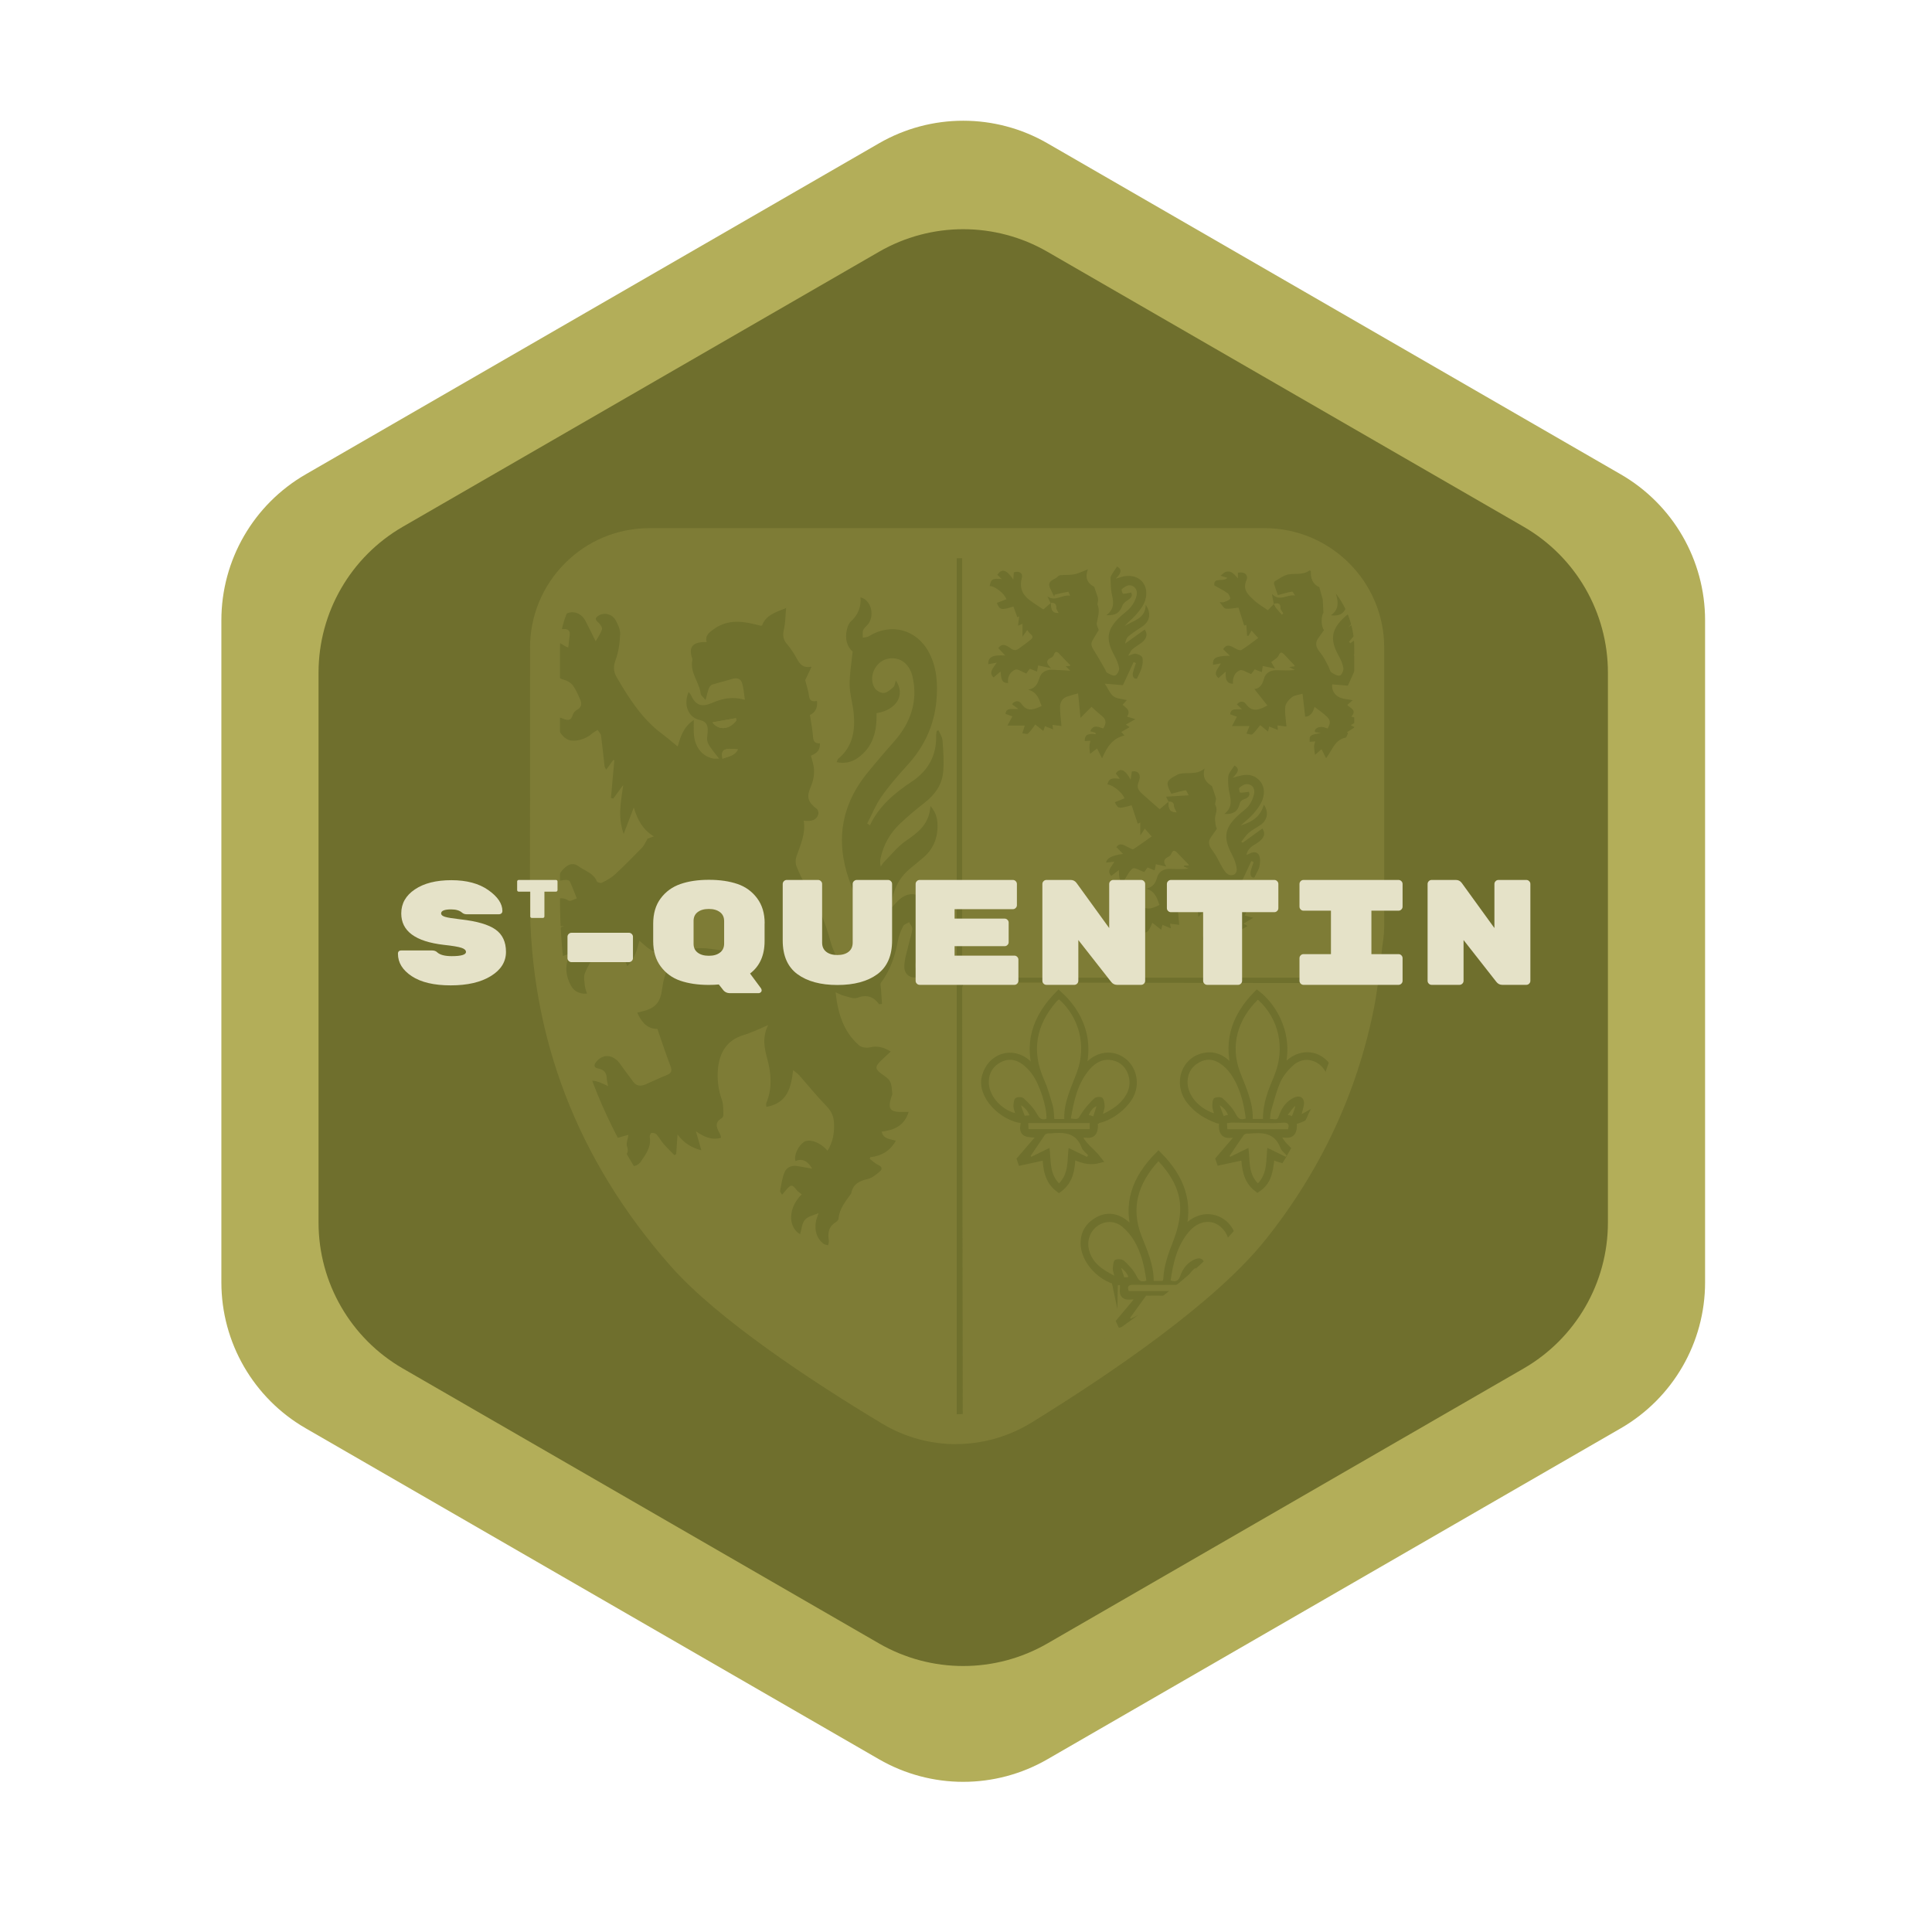 <?xml version="1.0" encoding="UTF-8"?><svg id="a" xmlns="http://www.w3.org/2000/svg" viewBox="0 0 257.89 257.88"><defs><style>.ab{fill:#b3ae59;}.ac{fill:#6f6f2d;}.ad{stroke:#6f702d;stroke-miterlimit:10;}.ad,.ae{fill:#6f702d;}.af{fill:#e5e2c8;}.ag{fill:#7e7c36;}</style></defs><g id="h"><g><rect class="ag" x="67.5" y="65.65" width="121.2" height="130.48"/><g><path class="ae" d="M69.14,201.63V71.88h117.92V201.63H69.14Zm58.57-.77V72.62h-57.88c0,.47,0,.86,0,1.25,0,15.91-.02,31.81,.01,47.72,0,2.92,.14,5.85,.35,8.77,.35,4.92,1.37,9.72,2.81,14.43,3.56,11.62,9.77,21.68,18.03,30.52,8.6,9.2,18.66,16.47,29.82,22.25,2.21,1.15,4.49,2.16,6.87,3.31Zm58.28-70.36c.47-1.46,.79-55.76,.35-57.97h-57.89v57.97h57.54Zm0,.78c-.43-.02-.63-.04-.82-.04-18.58-.02-37.16-.03-55.75-.06-.72,0-.96,.17-.96,.93,.04,22.55,.05,45.1,.07,67.66,0,.26,.04,.52,.06,.84,.28-.1,.44-.15,.59-.21,4.86-2.05,9.49-4.55,13.97-7.32,9.57-5.92,18.17-12.98,25.39-21.65,8.21-9.85,13.84-20.98,16.39-33.59,.43-2.14,.7-4.3,1.05-6.55Z"/><path class="ag" d="M127.71,200.86c-2.38-1.14-4.66-2.16-6.87-3.31-11.16-5.78-21.22-13.04-29.82-22.25-8.26-8.84-14.47-18.9-18.03-30.52-1.44-4.71-2.46-9.51-2.81-14.43-.21-2.92-.34-5.84-.35-8.77-.03-15.91-.01-31.81-.01-47.72,0-.39,0-.78,0-1.25h57.88V200.86Zm-11.61-90.63c-.11-.06-.23-.12-.34-.18,.62-1.2,1.13-2.49,1.9-3.59,1.03-1.47,2.22-2.84,3.43-4.17,2.24-2.45,3.6-5.28,3.91-8.6,.21-2.25,.09-4.45-1-6.5-1.63-3.06-5.06-3.97-8-2.16-.23,.14-.54,.14-.82,.2,0-.34-.07-.72,.05-1.01,.13-.32,.48-.55,.69-.84,.88-1.22,.32-3.21-1.05-3.53,.11,1.3-.34,2.35-1.3,3.23-.27,.24-.41,.67-.51,1.04-.31,1.25,.02,2.33,.76,2.96-.16,1.64-.42,3.06-.4,4.47,.02,1.22,.4,2.44,.53,3.66,.25,2.36-.08,4.56-2.07,6.2-.09,.07-.1,.23-.19,.44,1.07,.22,2.01-.01,2.79-.55,2.08-1.44,2.6-3.62,2.53-5.99,2.67-.44,3.89-2.44,2.58-4.36-.12,.35-.14,.71-.33,.88-.37,.34-.82,.75-1.27,.78-.4,.03-.99-.3-1.22-.65-.88-1.39,0-3.45,1.59-3.88,1.56-.42,3,.47,3.44,2.29,.65,2.72,.08,5.26-1.51,7.54-.64,.92-1.44,1.73-2.17,2.59-.83,.99-1.69,1.96-2.49,2.98-3.65,4.61-4.11,9.63-1.93,15.01,.76,1.87,1.54,3.75,2.08,5.69,.3,1.1,.22,2.33,.14,3.49-.05,.83-.5,1.58-1.42,1.81-.94,.24-1.82-.06-2.32-.83-.56-.85-1.02-1.81-1.29-2.79-.73-2.68-1.73-5.22-3.28-7.55-.53-.79-.93-1.67-1.28-2.56-.15-.38-.15-.9-.02-1.29,.54-1.56,1.27-3.07,.98-4.8,1.16,.13,1.71-.11,1.95-.86,.06-.2-.02-.57-.18-.69-1.23-.96-1.43-1.59-.81-3.03,.44-1.02,.56-2.05,.27-3.13-.08-.32-.18-.63-.27-.97,.77-.28,1.25-.73,1.2-1.65-.93,.05-.88-.61-.95-1.25-.08-.82-.24-1.63-.38-2.53,.63-.29,1.08-.89,.94-1.88-.62,.14-.98,0-1.07-.69-.09-.7-.32-1.38-.5-2.08,.22-.45,.48-1.01,.85-1.79-1.18,.21-1.55-.36-1.92-1-.4-.68-.79-1.38-1.31-1.96-.57-.63-.65-1.23-.46-2.04,.21-.87,.19-1.79,.29-2.84-1.45,.58-2.72,.96-3.21,2.33-.1,.03-.13,.05-.16,.04-.3-.07-.6-.15-.9-.22-1.92-.47-3.78-.54-5.48,.74-.57,.43-1.09,.82-.86,1.66-.22,0-.36,0-.49,0-1.43,.08-1.9,.76-1.46,2.09,.03,.1,.06,.23,.04,.33-.34,1.67,.93,2.93,1.12,4.47,.03,.24,.34,.46,.65,.84,.18-.65,.27-1.11,.43-1.54,.08-.2,.25-.45,.44-.51,.88-.28,1.78-.48,2.66-.76,.66-.21,1.17-.05,1.36,.59,.2,.67,.23,1.38,.36,2.19-1.66-.46-3-.18-4.33,.4-1.51,.66-2.24,.35-2.92-1.11-.05-.11-.16-.2-.26-.32-.71,1.61-.09,3.37,1.43,3.71,1.05,.24,1.16,.83,1.11,1.66-.02,.37-.12,.74-.06,1.09,.05,.3,.22,.61,.4,.87,.34,.49,.72,.94,1.19,1.56-.44,0-.58,.02-.71,0-1.58-.28-2.59-1.58-2.67-3.43-.02-.51,0-1.02,0-1.73-1.4,.94-1.76,2.2-2.15,3.54-.74-.6-1.38-1.16-2.05-1.66-2.69-1.99-4.44-4.75-6.09-7.58-.43-.73-.47-1.43-.15-2.31,.4-1.08,.56-2.29,.61-3.45,.03-.62-.3-1.31-.62-1.88-.46-.81-1.46-1.05-2.2-.63-.45,.26-.63,.52-.1,.95,.26,.21,.57,.69,.49,.93-.21,.63-.62,1.19-.84,1.58-.43-.86-.88-1.81-1.37-2.74-.46-.88-1.34-1.3-2.16-1.08-.96,.25-1.72,1.15-1.76,2.19,.39,0,.77,0,1.16,0,.49,.01,.72,.27,.67,.76-.06,.56-.13,1.11-.2,1.7-1.01-.29-1.95-1.74-3.18-.48-.75,.77-1.08,1.76-.98,2.97,.22-.11,.32-.14,.41-.2,1.15-.81,1.33-.76,1.65,.57,.21,.85,.78,1.22,1.57,1.46,.42,.12,.89,.39,1.14,.73,.41,.56,.68,1.22,.97,1.86,.25,.57,.24,1.07-.42,1.42-.25,.13-.51,.43-.57,.69-.19,.78-.67,.71-1.23,.51-.35-.13-.69-.28-1.07-.43-.09,1.27,.71,2.76,1.65,3.19,.85,.39,2.39-.01,3.25-.81,.21-.2,.49-.32,.74-.47,.16,.25,.42,.49,.45,.76,.19,1.36,.31,2.73,.47,4.1,.01,.11,.11,.22,.22,.44,.36-.49,.66-.9,.95-1.31,.04,.02,.09,.04,.13,.06-.15,1.67-.3,3.35-.45,5.02,.1,.03,.21,.06,.31,.09,.44-.61,.88-1.21,1.33-1.82-.28,2.13-.77,4.2,.06,6.53,.48-1.26,.87-2.29,1.35-3.53,.49,1.68,1.2,2.96,2.68,3.87-.46,.16-.74,.26-.83,.29-.3,.5-.46,.91-.74,1.2-1.17,1.21-2.36,2.41-3.6,3.56-.51,.47-1.14,.81-1.75,1.13-.16,.09-.63-.04-.69-.18-.46-1.14-1.63-1.4-2.48-2.04-.56-.42-1.19-.31-1.71,.14-.54,.47-1.02,1-.92,1.85,.4-.06,.7-.14,1-.15,.17,0,.45,.08,.5,.2,.32,.69,.58,1.4,.93,2.27-.3,.09-.85,.45-1.08,.3-1.1-.71-2.02-.05-2.95,.27-1.34,.45-2.26,2.67-1.58,3.96,.28-.34,.48-.69,.79-.91,.3-.21,.95-.48,1.02-.39,.56,.69,1.29,.57,2.08,.43-.64,.36-1.24,.56-1.65,.96-.38,.37-.54,.96-.82,1.44-.53,.94-.63,1.93-.28,2.93,.18,.51,.52,.95,.79,1.43,.09-.03,.18-.07,.28-.1,.11-.51,.19-1.04,.36-1.53,.1-.3,.27-.68,.52-.81,.58-.3,1.23-.47,1.73-.65-.84,1.36-.77,2.87,.02,4.33,.4,.73,1.12,1.11,2.13,1.06-.12-.42-.25-.73-.28-1.05-.05-.55-.19-1.17-.01-1.65,.35-.93,.98-1.76,1.33-2.69,.36-.94,1.06-1.19,1.9-1.26,.81-.07,1.31,.42,1.64,1.1,.27,.57,.51,1.17,.8,1.87,1-.97,1.28-2.16,1.62-3.39,.88,.72,1.58,1.56,2.69,1.6,.05-1.1,.1-2.07,.16-3.17,2.26,1.47,3.27,1.72,4.08,1.06-.33-.48-.76-.92-.95-1.45-.15-.42-.19-1.12,.05-1.39,.6-.66,1.39-1.15,2.2-1.78,0-.18-.05-.54,.06-.84,.18-.47,.47-.91,.71-1.35,.43,.31,.86,.62,1.29,.93,.02,.01,.03,.05,.04,.07,1.01,1.97,2.33,3.71,3.88,5.29,.35,.35,.62,.78,1.06,1.33-.9-.4-1.56-.73-2.24-.98-.19-.07-.45,.04-.68,.07,.13,.18,.24,.4,.4,.55,.55,.51,1.13,1,1.7,1.49-.05,.09-.11,.17-.16,.26-1.58-.2-3.17-.37-4.75-.6-3.29-.48-5.37,.81-6.24,3.95-.14,.49-.21,.99-.28,1.49-.24,1.72-.9,2.47-2.58,2.89-.21,.05-.42,.1-.73,.18,.59,1.35,1.43,2.2,2.69,2.17,.6,1.73,1.13,3.35,1.74,4.94,.24,.64,.16,.97-.48,1.22-.96,.38-1.89,.84-2.84,1.25-.62,.27-1.2,.26-1.65-.36-.56-.77-1.15-1.5-1.68-2.29-.91-1.34-2.29-1.52-3.22-.4-.38,.46-.41,.81,.28,.94,.72,.13,1.06,.55,1.09,1.28,.01,.33,.11,.65,.18,1.06-1.11-.48-2.17-1.2-3.26-.22-.68,.61-.84,1.4-.67,2.29q1.45-.26,2.84,1.17c-.61,.57-1.37,1.04-1.78,1.72-.43,.71-.43,1.62,.03,2.57,.27-.33,.42-.56,.61-.75,.35-.37,.8-.57,1.16-.13,.52,.61,1.11,.58,1.76,.41,.69-.18,1.37-.38,2.03-.56-.09,.56-.33,1.09-.2,1.51,.24,.78,.12,1.19-.71,1.32-.39,.06-.55,.28-.3,.65,.61,.93,2.24,1.02,2.85,.11,.67-.99,1.42-1.96,1.2-3.29-.03-.18,.11-.53,.22-.55,.21-.04,.53,.03,.67,.18,.37,.41,.65,.92,1.01,1.34,.44,.51,.93,.97,1.4,1.45,.08-.05,.15-.11,.23-.16,.06-.8,.11-1.6,.18-2.61,.88,1.19,1.86,1.75,3.18,2.12-.28-.97-.51-1.75-.73-2.54,1.06,.73,2.06,1.22,3.36,.87-.04-.18-.04-.3-.09-.39-.38-.79-.97-1.58,.19-2.24,.12-.07,.22-.3,.21-.44-.03-.66,.03-1.36-.19-1.96-.49-1.39-.68-2.79-.53-4.23,.23-2.16,1.2-3.78,3.4-4.45,.54-.16,1.06-.38,1.58-.59,.49-.2,.98-.43,1.71-.75-.81,1.68-.5,3.07-.11,4.52,.52,1.94,.68,3.94-.13,5.88-.05,.11,0,.25,0,.52,2.82-.48,3.31-2.57,3.58-4.91,.33,.27,.59,.44,.79,.67,1.23,1.39,2.4,2.83,3.69,4.17,.61,.64,.92,1.31,.97,2.15,.08,1.33-.12,2.6-.86,3.78-.92-1.14-2.45-1.65-3.13-1.19-.77,.51-1.39,1.78-1.15,2.55q1.34-.54,2.22,1.02c-.64-.11-1.27-.21-1.89-.33-.79-.15-1.49,.1-1.78,.8-.33,.78-.44,1.65-.6,2.49-.03,.13,.14,.3,.26,.53,.23-.28,.39-.46,.55-.65,.65-.77,.8-.75,1.41,.03,.18,.23,.44,.38,.67,.57-1.79,1.71-1.91,4.33-.22,5.32,.2-.66,.24-1.46,.65-1.93,.41-.47,1.2-.61,1.82-.89-.14,.44-.33,.83-.38,1.24-.15,1.12,.1,2.13,1.04,2.86,.16,.12,.4,.13,.61,.19,.04-.2,.13-.41,.1-.6-.18-1.02-.04-1.9,.94-2.49,.16-.09,.34-.29,.35-.46,.12-1.33,.93-2.31,1.67-3.33,.02-.02,.03-.05,.03-.08,.23-1.21,1.07-1.63,2.18-1.88,.6-.14,1.16-.62,1.66-1.03,.33-.27,.29-.6-.21-.83-.42-.2-.78-.55-1.16-.83,.02-.07,.04-.15,.06-.22,1.49-.17,2.64-.83,3.42-2.2-.79-.25-1.65-.22-1.9-1.21,1.67-.21,3.04-.78,3.61-2.64-.32,0-.51,0-.7,0-1.83,.05-2.14-.35-1.59-2.07,.03-.11,.12-.22,.11-.32-.07-.56-.05-1.18-.3-1.66-.23-.43-.75-.73-1.17-1.05-.8-.59-.86-.91-.17-1.61,.44-.45,.91-.86,1.43-1.35-.95-.55-1.76-.81-2.76-.56-.45,.11-1.14,.02-1.47-.26-2.09-1.83-2.84-4.28-3.13-7.09,.43,.18,.72,.36,1.04,.44,.62,.15,1.34,.49,1.85,.3,1.28-.48,2.16-.16,2.92,.86,.02,.02,.1,0,.38-.04-.05-.69-.1-1.39-.14-2.09-.02-.25-.12-.59,0-.75,1.27-1.69,1.9-3.62,2.28-5.66,.12-.65,.39-1.29,.69-1.89,.12-.24,.52-.35,.79-.52,.15,.31,.46,.62,.43,.91-.06,.63-.29,1.25-.44,1.87-.23,1.03-.61,2.06-.63,3.1-.03,1.24,1.07,1.84,2.22,1.29-1.33-1.14-.59-2.26,0-3.4,.34-.65,.71-1.28,.98-1.96,.49-1.28,.55-2.59-.02-3.86-.88-1.96-2.64-2.25-4.12-.71-.23,.24-.45,.49-.84,.91,.17-2.29,.97-3.99,2.55-5.31,.6-.51,1.22-.99,1.82-1.51,1.17-1.01,1.77-2.32,1.84-3.85,.04-.99-.06-1.97-.94-3-.15,2.43-1.66,3.54-3.28,4.66-1.09,.75-1.94,1.84-2.89,2.79-.18,.18-.31,.43-.46,.65-.12-.41-.1-.76-.03-1.1,.37-1.79,1.24-3.33,2.54-4.58,1.07-1.03,2.23-1.98,3.4-2.9,1.35-1.06,2.28-2.39,2.42-4.09,.11-1.38,0-2.79-.09-4.19-.03-.45-.34-.89-.53-1.33-.08,.02-.16,.04-.24,.06-.03,.21-.09,.41-.08,.62,.08,2.65-1.06,4.68-3.22,6.14-2.32,1.56-4.43,3.29-5.64,5.91Z"/><path class="ag" d="M185.99,130.5h-57.54v-57.97h57.89c.44,2.21,.12,56.52-.35,57.97Zm-29.99-23.5c-.35,.3-.7,.6-1.19,1.02-.75-.66-1.6-1.39-2.42-2.14-.46-.42-.67-.83-.38-1.54,.39-.97-.1-1.53-.92-1.36-.05,.31-.09,.59-.16,1.1-.77-1.44-1.45-1.61-1.98-.83,.2,.26,.37,.48,.54,.7-.84-.07-1.46-.2-1.65,.76,.64,.02,2,1.08,2.27,1.85-.43,.18-.86,.36-1.29,.53,.45,.87,.5,.88,2.24,.39,.27,.82,.54,1.63,.82,2.47,.03-.01,.19-.09,.34-.16v1.73c.28-.43,.43-.65,.6-.91,.28,.32,.53,.6,.92,1.04-.82,.58-1.61,1.17-2.45,1.7-.12,.07-.42-.13-.63-.23-.57-.26-1.13-.74-1.63-.05,.29,.3,.55,.57,.88,.91q-2.19,.3-2.25,1.16c.3-.03,.62-.07,1.09-.12-.41,.75-1.06,1.23-.4,1.9,.3-.23,.58-.46,1.01-.79,.03,.87,0,1.54,.59,1.57,.47-.7,.75-1.4,1.26-1.77,.24-.18,.93,.27,1.54,.47,.06-.08,.25-.35,.44-.61,.32,.13,.62,.25,.94,.39,.07-.34,.12-.59,.17-.82,.51,.11,.96,.21,1.4,.31-.53-.69-.27-1.04,.33-1.34,.13-.07,.27-.21,.32-.35,.23-.6,.51-.47,.85-.1,.48,.51,.97,1.01,1.46,1.51,.03,.03,.01,.09,.02,.14h-.6s-.05,.08-.07,.12c.21,.1,.43,.2,.64,.29-.95,.13-1.74,.06-2.52,.04-.82-.01-1.46,.38-1.67,1.16-.2,.75-.54,1.26-1.44,1.49,1.19,.32,1.43,1.27,1.76,2.16-1.02,.5-1.93,.88-2.74-.3-.3-.43-.82-.41-1.12-.02,.28,.18,.5,.32,.72,.46-.09,.1-.17,.21-.26,.31-.57,.02-1.3-.26-1.43,.59,.37,.13,.69,.25,.96,.34-.28,.48-.49,.84-.72,1.21h2.34c-.12,.38-.22,.68-.31,.96,.83,.33,1.09,.15,1.6-1.17,.39,.31,.77,.6,1.19,.94,.07-.3,.12-.48,.17-.66,.36,.15,.71,.29,1.13,.47-.06-.31-.09-.46-.12-.62,.37,.05,.72,.09,1.23,.15-.08-.94-.19-1.74-.19-2.55,0-.67,.33-1.19,1.01-1.41,.45-.15,.91-.27,1.42-.41,.1,1.06,.19,2.06,.31,3.31,.5-.51,.93-.95,1.38-1.41,1.83,1.26,2.35,1.7,1.65,2.77-1.31-.35-2.45,.47-2.43,1.71h.74c-.06,.21-.15,.43-.16,.64-.01,.34,.04,.69,.07,1.14,.43-.36,.7-.59,.91-.76,.25,.47,.45,.84,.63,1.18,.49-.72,.82-1.36,1.3-1.85,.47-.48,1.1-.81,1.66-1.21-.11-.12-.21-.24-.3-.35,.39-.22,.71-.4,1.13-.64-.27-.15-.41-.24-.56-.32,.42-.25,.8-.47,1.32-.78-.52-.14-.8-.21-1.15-.3,.51-.85-.06-1.19-.63-1.54,.23-.24,.41-.43,.76-.8-1.66,.15-2.63-.44-2.84-2.04,.79,.06,1.53,.12,2.16,.17,.47-1.01,.95-2.03,1.43-3.06,.1,.04,.21,.09,.31,.13-.13,.41-.31,.81-.39,1.23-.13,.62,.13,.91,.49,.84,.29-.63,.59-1.05,.68-1.51,.09-.47,.13-1.05-.06-1.47-.22-.47-.78-.48-1.26-.22-.11,.06-.23,.1-.42,.18,.17-.92,.86-1.22,1.46-1.61,.95-.62,1.11-1.25,.67-1.92-.88,.63-1.76,1.27-2.64,1.91-.06-.05-.12-.1-.18-.14,.34-.41,.63-.88,1.03-1.22,.47-.4,1.03-.67,1.54-1.02,.94-.65,1.12-1.76,.45-2.69-.47,1.45-1.3,2.21-3.11,2.76,.67-.6,1.27-1.04,1.73-1.59,.48-.57,.97-1.19,1.2-1.88,.32-.92,.26-1.91-.53-2.66-.76-.72-1.66-.74-2.6-.47-.19,.05-.38,.1-.85,.22,.67-.66,1.03-1.15,.23-1.63-.31,.52-.76,.97-.82,1.46-.09,.79,0,1.63,.19,2.41,.24,1.01,.21,1.88-.72,2.6,1.16,.05,1.76-.3,2.01-1.24,.12-.44,.3-.63,.73-.77,.49-.16,.75-.56,.52-.94-.47,.05-.82,.13-1.15,.1-.07,0-.21-.56-.12-.63,.27-.23,.63-.49,.96-.5,.72-.02,1.12,.5,1.04,1.15-.07,.58-.34,1.18-.68,1.66-.35,.49-.9,.84-1.36,1.26-1.95,1.76-2.15,3.05-.92,5.36,.31,.58,.55,1.24,.62,1.89,.07,.71-.61,1.07-1.21,.68-.32-.21-.54-.61-.75-.96-.39-.65-.67-1.37-1.12-1.96-.49-.65-.92-1.22-.34-2.02,.27-.37,.52-.75,.78-1.12-.21-.36-.2-.76-.25-1.15-.08-.65,.44-1.28,.05-1.97-.11-.2,.06-.54,.07-.82,0-.14-.05-.28-.09-.41-.12-.38-.25-.76-.44-1.33-.65-.41-1.38-1.02-.98-2.35-1.02,.87-2.19,.5-3.27,.7-.16,.03-.32,.1-.47,.18-1.21,.65-1.37,.9-1.08,1.71,.12,.33,.31,.64,.38,.78,.7-.18,1.3-.36,1.91-.46,.08-.01,.23,.38,.4,.67-1.11,.07-2.04,.12-3.02,.18,.06,.12,.19,.4,.33,.68,0,0,.02-.02,.02-.02Zm-15.74-26.51c-.33,.28-.66,.57-1.02,.88,0,0-.08-.02-.15-.07-1.42-1.05-3.37-1.71-2.73-4.17,.17-.65-.47-.94-1.08-.69-.02,.29-.03,.53-.06,.95-.93-1.38-1.55-1.49-2.13-.63,.21,.19,.4,.38,.59,.56-1.25-.1-1.42-.01-1.62,.94,.63-.05,1.96,.95,2.24,1.76-.42,.16-.85,.33-1.27,.49,.35,.94,.63,1.01,2.2,.47,.17,.48,.35,.95,.52,1.43l.25-.08c-.05,.38-.09,.76-.15,1.22,.25-.1,.42-.17,.6-.25v1.71c.29-.41,.46-.64,.62-.88,.18,.22,.3,.43,.48,.56,.36,.27,.25,.52-.01,.73-.53,.42-1.07,.82-1.62,1.21-.35,.24-.63,.25-1.04-.05-.5-.37-1.17-.8-1.66-.03,.28,.3,.54,.57,.93,.98-1.75-.11-2.29,.22-2.28,1.16,.3-.05,.6-.11,1.14-.21-.55,.78-1.08,1.34-.43,1.98,.32-.27,.58-.49,.94-.8,.09,.85,.06,1.56,1.01,1.54-.13-.85,.29-1.49,.93-1.78,.32-.15,.91,.29,1.49,.51,.06-.09,.28-.37,.47-.64,.33,.13,.64,.25,.96,.38,.07-.35,.12-.6,.16-.82,.52,.11,.97,.21,1.73,.37-.84-.79-.57-1.16,.07-1.44,.11-.05,.22-.17,.26-.29,.26-.71,.55-.43,.88-.06,.41,.46,.86,.89,1.29,1.33,.03,.03,.03,.09,.05,.15-.19,.02-.37,.04-.6,.06,.21,.2,.38,.36,.61,.59-.9-.05-1.68-.11-2.46-.13-.75-.02-1.38,.31-1.62,.99-.27,.76-.48,1.48-1.55,1.67,1.22,.32,1.46,1.26,1.8,2.19-.97,.39-1.88,.9-2.71-.32-.31-.46-.87-.43-1.24,.07,.23,.18,.43,.33,.85,.64-.83,.07-1.63-.25-1.72,.65,.37,.13,.69,.25,.92,.33-.27,.5-.47,.86-.67,1.23h2.32c-.12,.37-.21,.66-.33,1.03,.26,.02,.63,.16,.76,.04,.37-.33,.63-.77,.97-1.21,.31,.25,.67,.53,1.08,.86,.09-.28,.15-.47,.21-.64,.38,.15,.71,.28,1.09,.43-.04-.28-.06-.45-.08-.6,.38,.05,.7,.09,1.2,.15-.07-.91-.18-1.71-.19-2.51,0-.66,.3-1.21,.97-1.43,.47-.16,.95-.27,1.44-.42,.1,1.07,.2,2.05,.32,3.27,.5-.5,.95-.95,1.47-1.47,.41,.36,.87,.81,1.38,1.21,.65,.52,.57,1.06,.18,1.68-.67-.22-1.33-.56-1.73,.37,.25,.06,.46,.12,.67,.18,.03,.07,.06,.14,.09,.22-.78-.08-1.54-.12-1.49,.91,.28-.01,.52-.03,.76-.04-.05,.24-.14,.48-.14,.72,0,.32,.05,.64,.08,1.03,.43-.33,.72-.55,.94-.72,.24,.47,.43,.84,.67,1.31,.67-1.54,1.42-2.68,3-3.05-.23-.24-.35-.37-.44-.46,.39-.23,.73-.43,1.12-.65-.25-.17-.38-.25-.51-.34,.42-.24,.79-.45,1.28-.73-.48-.14-.76-.23-1.11-.33,.55-.85-.16-1.17-.6-1.58,.21-.24,.38-.43,.56-.63-.65-.17-1.33-.17-1.77-.5-.46-.34-.7-.99-1.16-1.69,1.04,.09,1.78,.15,2.41,.2,.47-1.01,.95-2.05,1.43-3.08,.1,.04,.21,.09,.31,.13-.13,.41-.29,.81-.39,1.23-.14,.61,.12,.89,.52,.86,.26-.59,.52-1.02,.64-1.48,.11-.43,.2-.94,.08-1.35-.07-.24-.55-.45-.87-.51-.26-.05-.56,.14-1.02,.28,.23-.38,.34-.68,.55-.86,.38-.33,.83-.57,1.23-.88,.74-.56,.84-1.21,.43-1.77-.87,.63-1.74,1.26-2.61,1.88,.06-.41,.2-.77,.46-.99,.59-.48,1.23-.89,1.85-1.31,.99-.67,1.21-1.77,.44-2.87-.06,1.92-1.71,2.08-2.82,2.83,.47-.56,1.07-1,1.54-1.54,.48-.57,.99-1.19,1.2-1.88,.63-2.07-.76-3.6-2.84-3.22-.29,.05-.57,.16-1.08,.31,.63-.66,.94-1.18,.17-1.62-.23,.34-.43,.62-.61,.92-.11,.18-.27,.39-.26,.59,.03,.78,.02,1.58,.2,2.33,.25,1.03,.24,1.93-.76,2.66,1.24,.05,1.78-.33,2.14-1.28,.1-.28,.4-.52,.66-.69,.48-.3,.76-.61,.5-1.05-.43,.08-.75,.18-1.08,.16-.07,0-.24-.55-.16-.61,.27-.23,.62-.49,.95-.52,.68-.05,1.2,.57,1.04,1.31-.12,.55-.4,1.11-.75,1.55-.39,.5-.96,.87-1.43,1.31-1.81,1.69-2,3-.82,5.17,.29,.54,.56,1.12,.65,1.71,.05,.31-.25,.88-.52,.98-.29,.1-.74-.19-1.1-.37-.12-.06-.15-.29-.24-.43-.51-.87-.99-1.75-1.53-2.59-.28-.44-.44-.83-.14-1.32,.3-.47,.57-.96,.81-1.36-.09-.3-.3-.63-.26-.91,.13-.81,.45-1.59,.12-2.42-.06-.17,.05-.39,.05-.6,0-.16,0-.33-.05-.48-.11-.38-.25-.75-.46-1.35-.66-.36-1.36-.98-.84-2.34-.73,.28-1.26,.55-1.81,.67-.59,.12-1.22,.07-1.82,.11-.13,0-.29,.08-.38,.18-.4,.48-1.5,.5-1.05,1.54,.17,.4,.38,.78,.57,1.17,.01-.09,.02-.19,.04-.28,.6-.14,1.2-.29,1.81-.39,.06,0,.17,.35,.26,.54-1.04-.22-1.98,.84-3.03,.07,.14,.3,.29,.61,.43,.91l.03-.03Zm29.75,.1c-.24,.26-.49,.51-.8,.84-.63-.45-1.32-.84-1.88-1.37-.73-.69-1.54-1.35-.98-2.64,.32-.73-.34-1.21-1.14-.99v.73c-.51-.52-.86-1.07-1.61-.86-.23,.06-.42,.3-.7,.52,.36,.11,.57,.18,.91,.28-.51,.62-1.87-.16-1.75,1.01,.66,.38,1.26,.67,1.8,1.06,.2,.14,.4,.66,.31,.75-.2,.23-.57,.31-.87,.44-.09,.04-.21,0-.53,0,.35,.38,.55,.81,.81,.85,.54,.07,1.11-.07,1.71-.13,.23,.73,.49,1.54,.76,2.39,.05-.01,.2-.05,.29-.07,.03,.52,.07,.98,.1,1.45,.06,0,.12,0,.18,0,.13-.23,.27-.45,.41-.7,.28,.31,.53,.58,.89,.98-.74,.54-1.46,1.11-2.23,1.6-.16,.1-.55-.05-.78-.18-.91-.56-1.26-.54-1.67,.08,.27,.26,.53,.51,.9,.87-1.89,.03-2.32,.3-2.25,1.21,.3-.05,.6-.11,1.05-.19-.41,.77-1.1,1.3-.32,1.96,.28-.25,.53-.47,.97-.86-.07,.99,.07,1.58,.96,1.63-.07-.83,.25-1.53,.92-1.81,.33-.14,.9,.29,1.51,.51,.06-.08,.26-.36,.47-.63,.32,.12,.62,.24,.96,.37,.05-.34,.09-.58,.12-.82,.51,.11,.99,.21,1.63,.34-.23-.4-.37-.63-.5-.86,.36-.31,.81-.53,.98-.88,.27-.57,.47-.43,.78-.11,.44,.47,.89,.94,1.33,1.41,.03,.03,.02,.09,.03,.14-.18,.02-.35,.05-.73,.1,.36,.19,.57,.29,.77,.39-.92,.11-1.67,.04-2.43,.03-.81-.02-1.48,.36-1.7,1.13-.21,.78-.55,1.31-1.28,1.39,.58,.73,1.15,1.45,1.74,2.19-1.17,.64-2.07,.93-2.89-.22-.29-.42-.82-.38-1.18,.08,.22,.21,.39,.37,.67,.64-.74,.09-1.49-.21-1.57,.68,.38,.13,.7,.25,.9,.32-.26,.5-.46,.86-.66,1.25h2.34c-.15,.37-.27,.66-.41,1,.28,.04,.65,.21,.79,.09,.4-.33,.69-.78,1.05-1.22,.29,.24,.64,.53,1.04,.86,.08-.31,.12-.49,.16-.67,.4,.16,.75,.3,1.15,.46-.02-.27-.03-.45-.04-.61,.38,.05,.7,.09,1.19,.15-.07-.96-.25-1.83-.15-2.66,.05-.46,.5-.96,.9-1.27,.35-.27,.88-.29,1.4-.44,.12,1.06,.23,2.04,.35,3.06,.71-.03,1.06-.59,1.25-1.31,2.08,1.53,2.36,1.75,1.75,2.89-.15-.05-.3-.12-.45-.16-.67-.2-1.41,.17-1.23,.64,.19,.03,.38,.05,.82,.12-1.48,.21-1.6,.32-1.54,1.17,.25-.02,.49-.03,.74-.05-.05,.22-.15,.43-.15,.65,0,.35,.07,.7,.12,1.14,.44-.38,.68-.59,.87-.75,.24,.46,.42,.82,.61,1.19,.85-1.08,1.13-2.45,2.61-2.74,.14-.03,.21-.4,.32-.61l-.15-.1c.33-.21,.66-.42,1.05-.68-.27-.13-.4-.2-.54-.27,.42-.25,.8-.48,1.33-.8-.51-.14-.82-.22-1.25-.34,.79-.91-.15-1.12-.54-1.56,.25-.22,.45-.39,.72-.63-.71-.16-1.38-.16-1.89-.45-.56-.32-.93-.92-.84-1.67,.76,.07,1.46,.13,2.09,.18,.44-.99,.91-2.03,1.45-3.24,.12,.31,.19,.4,.17,.46-.09,.29-.2,.58-.29,.87-.23,.72,0,.99,.52,.98,.27-.57,.56-1.01,.67-1.49,.1-.45,.16-1.02-.04-1.39-.15-.26-.75-.29-1.16-.36-.15-.03-.32,.13-.49,.21,.06-.37,.18-.66,.4-.85,.4-.34,.88-.6,1.29-.94,.7-.58,.76-1.17,.35-1.69-.86,.6-1.7,1.18-2.55,1.77l-.17-.19c.31-.35,.57-.74,.93-1.02,.48-.38,1.04-.67,1.54-1.02,.97-.67,1.15-1.94,.35-2.78-.03,1.94-1.85,2.03-2.92,2.9,.47-.54,.99-1.04,1.53-1.5,.81-.68,1.32-1.52,1.47-2.57,.23-1.59-.78-2.78-2.39-2.75-.47,0-.93,.14-1.5,.23,.45-.55,.76-1.08-.07-1.54-.24,.82-1.35,1.4-.54,2.45,.04,.05-.08,.21-.08,.32-.02,.33-.11,.69-.03,1,.29,1.04,.36,1.99-.7,2.74,1.34,.16,1.97-.38,2.23-1.8,.69-.13,1.33-.34,1.02-1.36-.12,.09-.2,.17-.29,.2-.25,.07-.51,.15-.76,.13-.09,0-.25-.36-.19-.47,.1-.23,.29-.5,.51-.6,.67-.3,1.52,.17,1.46,.89-.06,.65-.33,1.34-.69,1.89-.35,.52-.94,.88-1.42,1.31-1.82,1.64-2.04,3.04-.87,5.16,.29,.53,.56,1.12,.66,1.71,.05,.32-.25,.95-.47,.99-.35,.06-.82-.19-1.14-.44-.22-.16-.25-.55-.4-.82-.32-.59-.61-1.21-1.02-1.73-.52-.64-.86-1.23-.32-2.01,.25-.36,.51-.71,.77-1.08-.42-.47-.4-1.85-.08-2.31-.05-.82-.08-1.39-.1-1.78-.16-.58-.29-1.03-.45-1.63-.84-.36-1.25-1.17-1.11-2.39-.95,.84-2.01,.52-2.99,.68-.64,.11-1.23,.58-1.83,.91-.08,.05-.15,.25-.12,.35,.18,.59,.39,1.17,.51,1.51,.75-.2,1.32-.38,1.9-.47,.1-.02,.27,.34,.4,.53-1.06-.21-2.05,.88-3.09-.22,.11,.58,.17,.95,.24,1.31h0Z"/><path class="ag" d="M185.98,131.28c-.36,2.24-.62,4.41-1.05,6.55-2.55,12.61-8.18,23.74-16.39,33.59-7.22,8.67-15.82,15.73-25.39,21.65-4.48,2.77-9.11,5.27-13.97,7.32-.15,.06-.31,.11-.59,.21-.02-.32-.06-.58-.06-.84-.02-22.55-.03-45.1-.07-67.66,0-.77,.24-.93,.96-.93,18.58,.03,37.16,.04,55.75,.06,.19,0,.39,.02,.82,.04Zm-33.21,44.74c.22,.9,.37,1.91,.73,2.84,.2,.52,.76,.91,1.15,1.36,.4-.46,.95-.85,1.15-1.38,.36-.93,.5-1.93,.73-2.9,2.24,.72,2.4,.74,3.19,.42-.88-1.04-1.76-2.09-2.78-3.3,.94-.06,1.77,.12,2.1-.2,.34-.34,.19-1.17,.26-1.8-.54-.06-.91-.1-1.33-.15,.23-.99,.72-1.67,1.5-2.14,.17-.1,.41-.07,.62-.1,.02,.21,.11,.43,.06,.62-.18,.63-.42,1.24-.68,2,1.6-.48,2.87-1.2,3.91-2.31,.92-.98,1.3-2.14,1.13-3.48-.25-1.96-2.24-3.29-4.14-2.78-1.21,.33-2.01,1.17-2.75,2.15,1.3-4.15,.04-7.55-2.97-10.58-3.06,3.07-4.31,6.53-2.95,10.55-.53-.5-1.07-1.16-1.75-1.64-1.06-.75-2.25-.87-3.42-.2-1.13,.65-1.76,1.62-1.78,2.95-.03,2.38,2.46,4.98,5.01,5.19-.22-.65-.46-1.26-.64-1.9-.05-.16,.02-.49,.11-.52,.18-.06,.45-.04,.61,.07,.74,.5,1.27,1.15,1.45,2.13-.44,.05-.81,.09-1.3,.15,0,.38,.03,.74,0,1.09-.08,.68,.22,.91,.87,.85,.38-.04,.77,0,1.15,0,.06,.08,.12,.16,.18,.25-.89,1.06-1.78,2.12-2.67,3.19,.04,.08,.07,.16,.11,.25,1.05-.21,2.09-.42,3.15-.64Zm18.01-32.64c1.73-4.99-.83-8.97-2.97-10.64-3,3.07-4.19,6.6-2.63,10.99-.3-.44-.46-.71-.65-.94-.91-1.11-2-1.99-3.52-1.78-2.8,.39-3.94,3.59-2.14,5.91,.96,1.24,2.26,2,3.7,2.55,.11,.04,.25,0,.44,0-.26-.69-.5-1.28-.7-1.89-.05-.16,0-.48,.1-.53,.16-.08,.45-.08,.61,.02,.83,.49,1.35,1.22,1.58,2.25-.78,0-1.42-.05-1.39,1.04,.05,1.81,1.5,.54,2.26,1.26-.88,1.02-1.78,2.08-2.69,3.14,.03,.09,.07,.18,.1,.27,1.09-.23,2.18-.47,3.29-.71,.1,1.56,.23,3.18,1.7,4.31,1.58-1.06,1.58-2.76,1.82-4.42,1.13,.48,2.16,.9,3.39,.57-.87-1.17-2.18-1.9-2.59-3.27,.66-.57,2.1,.62,2.13-1.19,.02-1.16-.72-.94-1.66-1.05,.57-.76,.99-1.39,1.5-1.94,.19-.2,.58-.21,.89-.3,0,.32,.08,.65,0,.95-.14,.51-.37,1-.62,1.68,2.09-.74,3.77-1.64,4.71-3.51,.82-1.65,.35-3.54-1.1-4.59-1.34-.97-3.1-.75-4.44,.56-.39,.39-.73,.83-1.11,1.27Zm-24.47,6.08c1.9-.24,4.2-2.1,4.76-3.8,.52-1.57-.07-3.3-1.4-4.15-1.3-.83-2.95-.65-4.17,.52-.52,.5-.94,1.09-1.36,1.59,1.72-4.74-.18-8.48-2.82-10.86-3.06,3.11-4.24,6.67-2.68,10.86-.48-.55-.92-1.17-1.48-1.67-2.05-1.83-4.89-.87-5.59,1.77-.66,2.5,2.23,5.35,4.89,5.72-.23-.62-.48-1.21-.66-1.81-.05-.18,0-.51,.13-.6,.13-.09,.44-.03,.61,.06,.84,.49,1.32,1.24,1.56,2.23-.47,.04-.85,.07-1.22,.09-.43,1.7-.27,1.9,1.38,1.93,.19,0,.37,.03,.87,.08-1.06,1.23-1.96,2.28-2.87,3.34,.03,.09,.07,.18,.1,.27,1.09-.24,2.18-.48,3.29-.72,.1,1.55,.22,3.19,1.71,4.33,1.51-1.13,1.63-2.79,1.73-4.51,1.14,.55,2.18,.98,3.46,.65-.89-1.16-2.18-1.9-2.6-3.25,.62-.62,2.03,.6,2.11-1.14,.06-1.16-.68-1.04-1.36-1.09,.26-1.4,1.2-2.36,2.4-2.27-.26,.82-.51,1.59-.78,2.43Z"/><path class="ae" d="M116.1,110.22c1.21-2.63,3.32-4.36,5.64-5.91,2.16-1.45,3.3-3.48,3.22-6.14,0-.2,.05-.41,.08-.62,.08-.02,.16-.04,.24-.06,.18,.44,.5,.88,.53,1.33,.1,1.39,.21,2.8,.09,4.19-.14,1.7-1.07,3.03-2.42,4.09-1.17,.92-2.33,1.87-3.4,2.9-1.3,1.25-2.17,2.8-2.54,4.58-.07,.34-.09,.7,.03,1.1,.15-.22,.27-.46,.46-.65,.95-.95,1.8-2.04,2.89-2.79,1.63-1.12,3.13-2.23,3.28-4.66,.88,1.02,.98,2.01,.94,3-.07,1.53-.67,2.84-1.84,3.85-.59,.52-1.21,1-1.82,1.51-1.57,1.32-2.38,3.01-2.55,5.31,.38-.42,.61-.67,.84-.91,1.48-1.54,3.24-1.25,4.12,.71,.57,1.27,.52,2.59,.02,3.86-.26,.68-.63,1.32-.98,1.96-.6,1.13-1.34,2.26,0,3.4-1.15,.55-2.25-.04-2.22-1.29,.02-1.04,.4-2.07,.63-3.1,.14-.63,.38-1.24,.44-1.87,.03-.29-.28-.61-.43-.91-.27,.17-.67,.27-.79,.52-.3,.59-.57,1.24-.69,1.89-.38,2.05-1,3.98-2.28,5.66-.12,.16-.02,.5,0,.75,.04,.7,.09,1.4,.14,2.09-.28,.03-.37,.06-.38,.04-.76-1.02-1.64-1.34-2.92-.86-.51,.19-1.24-.15-1.85-.3-.32-.07-.61-.25-1.04-.44,.29,2.8,1.04,5.26,3.13,7.09,.33,.29,1.02,.37,1.47,.26,.99-.24,1.81,0,2.76,.56-.52,.49-.99,.9-1.43,1.35-.69,.7-.63,1.02,.17,1.61,.42,.31,.94,.61,1.17,1.05,.25,.47,.22,1.1,.3,1.66,.01,.1-.07,.21-.11,.32-.54,1.72-.23,2.13,1.59,2.07,.19,0,.38,0,.7,0-.57,1.86-1.94,2.43-3.61,2.64,.24,1,1.1,.96,1.9,1.21-.78,1.38-1.93,2.03-3.42,2.2-.02,.07-.04,.15-.06,.22,.38,.28,.74,.64,1.16,.83,.49,.23,.53,.55,.21,.83-.5,.42-1.05,.89-1.66,1.03-1.12,.26-1.95,.68-2.18,1.88,0,.03-.02,.06-.03,.08-.74,1.02-1.55,2-1.67,3.33-.02,.16-.19,.36-.35,.46-.98,.59-1.12,1.47-.94,2.49,.03,.19-.06,.4-.1,.6-.21-.06-.45-.07-.61-.19-.94-.73-1.19-1.74-1.04-2.86,.05-.41,.24-.8,.38-1.24-.62,.28-1.41,.42-1.82,.89-.41,.47-.45,1.27-.65,1.93-1.69-.99-1.57-3.61,.22-5.32-.23-.19-.49-.35-.67-.57-.61-.78-.76-.79-1.41-.03-.16,.19-.32,.38-.55,.65-.12-.23-.29-.4-.26-.53,.17-.84,.27-1.71,.6-2.49,.3-.7,1-.95,1.78-.8,.62,.12,1.25,.22,1.89,.33q-.87-1.56-2.22-1.02c-.24-.77,.38-2.03,1.15-2.55,.68-.45,2.21,.06,3.13,1.19,.74-1.19,.94-2.45,.86-3.78-.05-.84-.36-1.51-.97-2.15-1.29-1.33-2.46-2.78-3.69-4.17-.2-.22-.46-.39-.79-.67-.27,2.33-.76,4.42-3.58,4.91,0-.27-.04-.41,0-.52,.81-1.94,.66-3.93,.13-5.88-.39-1.45-.7-2.84,.11-4.52-.73,.32-1.21,.55-1.71,.75-.52,.21-1.04,.43-1.58,.59-2.21,.67-3.17,2.29-3.4,4.45-.15,1.44,.04,2.85,.53,4.23,.21,.6,.16,1.3,.19,1.96,0,.15-.09,.38-.21,.44-1.16,.67-.57,1.46-.19,2.24,.05,.1,.05,.21,.09,.39-1.29,.35-2.3-.14-3.36-.87,.23,.78,.45,1.57,.73,2.54-1.32-.37-2.31-.93-3.18-2.12-.07,1.01-.12,1.81-.18,2.61-.08,.05-.15,.11-.23,.16-.47-.48-.96-.94-1.4-1.45-.37-.42-.64-.93-1.01-1.34-.14-.15-.46-.22-.67-.18-.11,.02-.25,.37-.22,.55,.22,1.33-.53,2.3-1.2,3.29-.61,.9-2.23,.82-2.85-.11-.25-.38-.09-.59,.3-.65,.83-.14,.95-.54,.71-1.32-.13-.41,.12-.94,.2-1.51-.66,.18-1.34,.38-2.03,.56-.65,.16-1.24,.2-1.76-.41-.36-.43-.82-.23-1.16,.13-.19,.2-.34,.42-.61,.75-.46-.95-.46-1.86-.03-2.57,.41-.68,1.17-1.16,1.78-1.72q-1.38-1.44-2.84-1.17c-.17-.89,0-1.68,.67-2.29,1.09-.99,2.15-.27,3.26,.22-.07-.41-.17-.73-.18-1.06-.03-.73-.37-1.14-1.09-1.28-.68-.12-.66-.48-.28-.94,.93-1.12,2.32-.93,3.22,.4,.53,.78,1.13,1.52,1.68,2.29,.45,.62,1.03,.62,1.65,.36,.95-.41,1.88-.87,2.84-1.25,.64-.26,.73-.59,.48-1.22-.61-1.59-1.14-3.21-1.74-4.94-1.26,.03-2.1-.83-2.69-2.17,.31-.08,.52-.13,.73-.18,1.68-.42,2.34-1.17,2.58-2.89,.07-.5,.15-1,.28-1.49,.87-3.14,2.95-4.43,6.24-3.95,1.58,.23,3.17,.4,4.75,.6,.05-.09,.11-.17,.16-.26-.57-.5-1.14-.98-1.7-1.49-.16-.15-.27-.36-.4-.55,.23-.03,.49-.14,.68-.07,.68,.26,1.33,.58,2.24,.98-.43-.55-.71-.97-1.06-1.33-1.55-1.58-2.87-3.32-3.88-5.29-.01-.03-.02-.06-.04-.07-.43-.31-.86-.62-1.29-.93-.24,.45-.53,.88-.71,1.35-.11,.3-.05,.66-.06,.84-.81,.63-1.6,1.12-2.2,1.78-.25,.27-.2,.97-.05,1.39,.19,.53,.62,.97,.95,1.45-.81,.66-1.82,.42-4.08-1.06-.05,1.1-.1,2.07-.16,3.17-1.11-.05-1.82-.88-2.69-1.6-.33,1.22-.61,2.42-1.62,3.39-.3-.7-.53-1.29-.8-1.87-.33-.68-.83-1.17-1.64-1.1-.84,.07-1.54,.33-1.9,1.26-.36,.93-.99,1.76-1.33,2.69-.18,.48-.04,1.1,.01,1.65,.03,.32,.16,.63,.28,1.05-1.01,.06-1.73-.32-2.13-1.06-.79-1.46-.87-2.97-.02-4.33-.51,.18-1.15,.35-1.73,.65-.25,.13-.42,.51-.52,.81-.16,.49-.24,1.02-.36,1.53-.09,.03-.18,.07-.28,.1-.27-.47-.61-.92-.79-1.43-.35-1-.25-1.99,.28-2.93,.27-.48,.44-1.07,.82-1.44,.4-.4,1-.6,1.65-.96-.79,.14-1.53,.27-2.08-.43-.07-.09-.72,.18-1.02,.39-.3,.22-.51,.58-.79,.91-.68-1.3,.24-3.51,1.58-3.96,.94-.31,1.86-.98,2.95-.27,.22,.15,.77-.21,1.08-.3-.35-.87-.61-1.58-.93-2.27-.06-.12-.33-.2-.5-.2-.3,0-.6,.08-1,.15-.09-.84,.38-1.38,.92-1.85,.52-.45,1.14-.57,1.71-.14,.85,.64,2.02,.9,2.48,2.04,.06,.14,.53,.27,.69,.18,.62-.32,1.25-.66,1.75-1.13,1.24-1.14,2.42-2.35,3.6-3.56,.28-.29,.44-.71,.74-1.2,.1-.03,.37-.13,.83-.29-1.48-.91-2.19-2.19-2.68-3.87-.47,1.24-.87,2.28-1.35,3.53-.84-2.32-.34-4.39-.06-6.53-.44,.61-.88,1.21-1.33,1.82-.1-.03-.21-.06-.31-.09,.15-1.67,.3-3.35,.45-5.02-.04-.02-.09-.04-.13-.06-.3,.41-.59,.82-.95,1.31-.11-.22-.2-.32-.22-.44-.16-1.37-.29-2.74-.47-4.1-.04-.27-.3-.51-.45-.76-.25,.16-.53,.28-.74,.47-.86,.8-2.4,1.2-3.25,.81-.94-.43-1.74-1.91-1.65-3.19,.38,.15,.72,.3,1.07,.43,.55,.2,1.03,.27,1.23-.51,.07-.27,.32-.56,.57-.69,.66-.35,.67-.86,.42-1.42-.28-.64-.56-1.3-.97-1.86-.25-.34-.72-.61-1.14-.73-.8-.23-1.36-.61-1.57-1.46-.33-1.32-.5-1.37-1.65-.57-.09,.06-.19,.09-.41,.2-.1-1.21,.23-2.2,.98-2.97,1.23-1.26,2.17,.19,3.18,.48,.07-.59,.14-1.14,.2-1.7,.05-.49-.18-.75-.67-.76-.38,0-.77,0-1.16,0,.04-1.03,.81-1.94,1.76-2.19,.82-.21,1.7,.21,2.16,1.08,.49,.93,.94,1.89,1.37,2.74,.22-.39,.63-.95,.84-1.58,.08-.24-.23-.72-.49-.93-.53-.43-.35-.69,.1-.95,.74-.42,1.74-.18,2.2,.63,.32,.57,.65,1.26,.62,1.88-.05,1.16-.21,2.37-.61,3.45-.33,.88-.28,1.57,.15,2.31,1.65,2.83,3.4,5.58,6.09,7.58,.67,.5,1.31,1.06,2.05,1.66,.39-1.34,.75-2.6,2.15-3.54,0,.71-.02,1.22,0,1.73,.08,1.85,1.1,3.15,2.67,3.43,.13,.02,.28,0,.71,0-.47-.61-.86-1.07-1.19-1.56-.18-.26-.35-.57-.4-.87-.05-.35,.04-.73,.06-1.09,.05-.83-.05-1.42-1.11-1.66-1.52-.34-2.15-2.1-1.43-3.71,.1,.12,.2,.21,.26,.32,.68,1.45,1.41,1.76,2.92,1.11,1.33-.58,2.67-.86,4.33-.4-.13-.81-.16-1.53-.36-2.19-.19-.64-.7-.8-1.36-.59-.88,.28-1.78,.48-2.66,.76-.19,.06-.36,.31-.44,.51-.16,.43-.25,.89-.43,1.54-.31-.39-.62-.6-.65-.84-.18-1.54-1.46-2.81-1.12-4.47,.02-.1,0-.23-.04-.33-.44-1.33,.03-2.01,1.46-2.09,.14,0,.27,0,.49,0-.23-.84,.29-1.23,.86-1.66,1.7-1.28,3.55-1.21,5.48-.74,.3,.07,.6,.15,.9,.22,.02,0,.05-.01,.16-.04,.49-1.36,1.77-1.75,3.21-2.33-.1,1.05-.08,1.97-.29,2.84-.19,.81-.11,1.41,.46,2.04,.52,.58,.92,1.28,1.31,1.96,.37,.64,.74,1.2,1.92,1-.37,.78-.63,1.34-.85,1.79,.17,.7,.41,1.38,.5,2.08,.09,.69,.45,.83,1.07,.69,.13,1-.31,1.59-.94,1.88,.14,.9,.3,1.71,.38,2.53,.06,.64,.01,1.3,.95,1.25,.05,.92-.43,1.37-1.2,1.65,.09,.34,.19,.65,.27,.97,.28,1.08,.16,2.11-.27,3.13-.62,1.45-.42,2.07,.81,3.03,.15,.12,.24,.49,.18,.69-.24,.75-.79,.99-1.95,.86,.29,1.73-.44,3.24-.98,4.8-.13,.39-.13,.91,.02,1.29,.35,.88,.75,1.77,1.28,2.56,1.55,2.33,2.55,4.87,3.28,7.55,.27,.98,.73,1.94,1.29,2.79,.5,.77,1.38,1.07,2.32,.83,.91-.23,1.36-.98,1.42-1.81,.08-1.16,.16-2.39-.14-3.49-.54-1.94-1.32-3.82-2.08-5.69-2.17-5.38-1.71-10.4,1.93-15.01,.8-1.01,1.66-1.99,2.49-2.98,.73-.86,1.53-1.67,2.17-2.59,1.59-2.28,2.16-4.82,1.51-7.54-.44-1.82-1.88-2.71-3.44-2.29-1.58,.43-2.47,2.49-1.59,3.88,.22,.35,.82,.68,1.22,.65,.44-.03,.9-.45,1.27-.78,.19-.17,.21-.54,.33-.88,1.31,1.93,.1,3.92-2.58,4.36,.07,2.37-.45,4.54-2.53,5.99-.77,.54-1.71,.77-2.79,.55,.09-.21,.11-.37,.19-.44,1.99-1.63,2.31-3.83,2.07-6.2-.13-1.23-.51-2.44-.53-3.66-.02-1.41,.24-2.82,.4-4.47-.74-.63-1.07-1.71-.76-2.96,.09-.37,.24-.8,.51-1.04,.96-.88,1.41-1.93,1.3-3.23,1.37,.32,1.93,2.31,1.05,3.53-.21,.29-.56,.52-.69,.84-.12,.29-.04,.67-.05,1.01,.27-.06,.59-.06,.82-.2,2.94-1.82,6.37-.91,8,2.16,1.09,2.05,1.2,4.25,1,6.5-.31,3.32-1.66,6.15-3.91,8.6-1.21,1.33-2.4,2.7-3.43,4.17-.77,1.1-1.28,2.39-1.9,3.59,.11,.06,.23,.12,.34,.18Zm-17.8-14.05c-.02-.1-.04-.21-.07-.31-1.02,.18-2.05,.37-3.14,.56,.86,1.14,2.28,.97,3.21-.25Zm-1.86,5.1c.76-.29,1.62-.34,2.06-1.24-1.88-.25-2.3,.05-2.06,1.24Z"/><path class="ae" d="M170.02,80.59c-.07-.36-.13-.72-.24-1.31,1.04,1.1,2.02,.01,3.09,.22-.13-.19-.3-.55-.4-.53-.58,.09-1.15,.27-1.9,.47-.12-.34-.33-.92-.51-1.51-.03-.1,.04-.3,.12-.35,.6-.33,1.18-.8,1.83-.91,.98-.17,2.05,.16,2.99-.68-.14,1.23,.27,2.03,1.11,2.39,.16,.6,.29,1.04,.45,1.63,.02,.39,.05,.96,.1,1.78-.32,.46-.35,1.83,.08,2.31-.27,.37-.52,.72-.77,1.08-.55,.77-.21,1.37,.32,2.01,.42,.51,.7,1.14,1.02,1.73,.15,.27,.19,.66,.4,.82,.32,.24,.79,.5,1.14,.44,.22-.04,.52-.67,.47-.99-.09-.59-.36-1.18-.66-1.71-1.17-2.13-.95-3.52,.87-5.16,.48-.43,1.07-.79,1.42-1.31,.37-.55,.64-1.24,.69-1.89,.06-.72-.79-1.19-1.46-.89-.22,.1-.41,.36-.51,.6-.05,.11,.11,.46,.19,.47,.25,.02,.51-.06,.76-.13,.09-.02,.16-.11,.29-.2,.31,1.02-.33,1.22-1.02,1.36-.26,1.43-.9,1.97-2.23,1.8,1.06-.75,1-1.71,.7-2.74-.09-.31,0-.66,.03-1,0-.11,.12-.26,.08-.32-.81-1.04,.31-1.62,.54-2.45,.83,.46,.52,.99,.07,1.54,.57-.09,1.03-.22,1.5-.23,1.61-.03,2.62,1.16,2.39,2.75-.15,1.06-.66,1.89-1.47,2.57-.55,.46-1.06,.95-1.53,1.5,1.07-.87,2.89-.97,2.92-2.9,.8,.84,.62,2.11-.35,2.78-.51,.35-1.06,.64-1.54,1.02-.35,.28-.62,.68-.93,1.02l.17,.19c.85-.59,1.7-1.18,2.55-1.77,.41,.52,.35,1.11-.35,1.69-.41,.34-.89,.59-1.29,.94-.22,.18-.34,.48-.4,.85,.16-.07,.34-.23,.49-.21,.41,.07,1.01,.1,1.16,.36,.2,.36,.15,.94,.04,1.39-.11,.48-.4,.91-.67,1.49-.52,.02-.75-.26-.52-.98,.09-.29,.21-.58,.29-.87,.02-.06-.05-.14-.17-.46-.54,1.21-1.01,2.25-1.45,3.24-.64-.05-1.33-.12-2.09-.18-.1,.75,.28,1.35,.84,1.67,.51,.29,1.18,.3,1.89,.45-.27,.24-.47,.41-.72,.63,.39,.44,1.33,.65,.54,1.56,.43,.12,.74,.2,1.25,.34-.53,.32-.92,.55-1.33,.8,.14,.07,.27,.14,.54,.27-.39,.25-.72,.46-1.05,.68l.15,.1c-.1,.21-.18,.58-.32,.61-1.47,.29-1.75,1.66-2.61,2.74-.19-.37-.38-.73-.61-1.19-.19,.16-.43,.37-.87,.75-.05-.44-.12-.79-.12-1.14,0-.22,.1-.43,.15-.65-.25,.02-.49,.03-.74,.05-.06-.85,.06-.96,1.54-1.17-.44-.06-.63-.09-.82-.12-.18-.47,.56-.84,1.23-.64,.16,.05,.31,.11,.45,.16,.62-1.14,.33-1.36-1.75-2.89-.19,.72-.55,1.28-1.25,1.31-.12-1.03-.23-2-.35-3.06-.52,.15-1.05,.18-1.4,.44-.4,.31-.85,.81-.9,1.27-.1,.83,.08,1.7,.15,2.66-.49-.06-.82-.11-1.19-.15,.01,.16,.02,.34,.04,.61-.4-.16-.75-.3-1.15-.46-.04,.18-.09,.36-.16,.67-.4-.33-.75-.62-1.04-.86-.36,.43-.66,.88-1.05,1.22-.14,.12-.52-.05-.79-.09,.14-.35,.26-.64,.41-1h-2.34c.21-.39,.4-.75,.66-1.25-.2-.07-.52-.18-.9-.32,.08-.89,.83-.6,1.57-.68-.28-.27-.46-.44-.67-.64,.35-.46,.88-.49,1.18-.08,.82,1.15,1.72,.87,2.89,.22-.59-.74-1.16-1.46-1.74-2.19,.74-.08,1.07-.62,1.28-1.39,.21-.77,.88-1.15,1.7-1.13,.76,.01,1.51,.08,2.43-.03-.2-.1-.4-.21-.77-.39,.38-.05,.55-.08,.73-.1-.01-.05,0-.11-.03-.14-.44-.47-.89-.94-1.33-1.41-.31-.33-.52-.46-.78,.11-.17,.36-.62,.58-.98,.88,.14,.23,.27,.46,.5,.86-.64-.14-1.12-.24-1.63-.34-.03,.23-.07,.48-.12,.82-.34-.13-.64-.24-.96-.37-.2,.27-.41,.55-.47,.63-.61-.23-1.18-.65-1.51-.51-.67,.28-.99,.98-.92,1.81-.89-.05-1.02-.64-.96-1.63-.44,.38-.69,.61-.97,.86-.78-.65-.09-1.19,.32-1.96-.45,.08-.75,.14-1.05,.19-.07-.92,.36-1.18,2.25-1.21-.37-.35-.63-.6-.9-.87,.41-.62,.76-.63,1.67-.08,.22,.14,.61,.29,.78,.18,.77-.48,1.49-1.05,2.23-1.6-.36-.4-.6-.66-.89-.98-.15,.25-.28,.47-.41,.7-.06,0-.12,0-.18,0-.03-.46-.06-.92-.1-1.45-.09,.02-.23,.06-.29,.07-.27-.85-.53-1.66-.76-2.39-.61,.06-1.18,.2-1.71,.13-.26-.03-.46-.47-.81-.85,.32,0,.44,.03,.53,0,.31-.12,.67-.21,.87-.44,.08-.09-.12-.6-.31-.75-.53-.39-1.14-.68-1.8-1.06-.12-1.18,1.24-.39,1.75-1.01-.34-.1-.55-.17-.91-.28,.28-.22,.47-.45,.7-.52,.75-.21,1.1,.34,1.61,.86v-.73c.8-.22,1.46,.26,1.14,.99-.56,1.29,.25,1.95,.98,2.64,.56,.53,1.26,.92,1.88,1.37,.31-.33,.56-.58,.81-.84,.09,.17,.16,.37,.28,.52,.25,.32,.53,.61,.79,.91,.05-.06,.11-.11,.16-.17-.13-.23-.37-.46-.37-.68,.02-.75-.41-.66-.88-.57Z"/><path class="ae" d="M140.24,80.51c-.14-.3-.29-.61-.43-.91,1.04,.77,1.98-.29,3.03-.07-.09-.19-.2-.55-.26-.54-.61,.1-1.21,.25-1.81,.39-.01,.09-.02,.19-.04,.28-.19-.39-.39-.77-.57-1.17-.45-1.05,.64-1.07,1.05-1.54,.08-.1,.24-.17,.38-.18,.61-.04,1.23,0,1.82-.11,.56-.11,1.08-.39,1.81-.67-.52,1.37,.18,1.99,.84,2.34,.21,.6,.34,.97,.46,1.35,.05,.15,.05,.32,.05,.48,0,.2-.12,.43-.05,.6,.33,.84,.01,1.62-.12,2.42-.05,.29,.17,.62,.26,.91-.24,.41-.52,.89-.81,1.36-.3,.48-.15,.87,.14,1.32,.54,.84,1.03,1.73,1.53,2.59,.08,.15,.12,.37,.24,.43,.35,.18,.8,.47,1.1,.37,.27-.09,.57-.67,.52-.98-.09-.59-.36-1.18-.65-1.71-1.18-2.17-.99-3.48,.82-5.17,.47-.44,1.03-.81,1.43-1.31,.35-.44,.63-1,.75-1.55,.16-.74-.36-1.36-1.04-1.31-.33,.03-.68,.28-.95,.52-.08,.07,.09,.61,.16,.61,.32,.01,.65-.09,1.08-.16,.26,.44-.02,.75-.5,1.05-.26,.16-.56,.41-.66,.69-.36,.95-.9,1.34-2.14,1.28,1-.73,1.01-1.63,.76-2.66-.18-.75-.17-1.55-.2-2.33,0-.19,.15-.4,.26-.59,.18-.3,.39-.58,.61-.92,.77,.44,.47,.96-.17,1.62,.51-.15,.79-.25,1.08-.31,2.08-.38,3.47,1.16,2.84,3.22-.21,.69-.72,1.32-1.2,1.88-.46,.55-1.07,.98-1.54,1.54,1.11-.75,2.76-.91,2.82-2.83,.76,1.1,.55,2.2-.44,2.87-.63,.42-1.27,.83-1.85,1.31-.26,.21-.4,.57-.46,.99,.87-.63,1.74-1.25,2.61-1.88,.41,.57,.31,1.22-.43,1.77-.4,.3-.85,.55-1.23,.88-.21,.18-.31,.48-.55,.86,.46-.14,.77-.33,1.02-.28,.32,.06,.8,.27,.87,.51,.12,.41,.04,.91-.08,1.35-.12,.46-.38,.89-.64,1.48-.39,.03-.66-.25-.52-.86,.1-.42,.26-.82,.39-1.23-.1-.04-.21-.09-.31-.13-.48,1.03-.96,2.07-1.43,3.08-.63-.05-1.38-.11-2.41-.2,.45,.69,.69,1.34,1.16,1.69,.44,.33,1.12,.33,1.77,.5-.18,.2-.35,.39-.56,.63,.44,.4,1.15,.72,.6,1.58,.35,.1,.63,.19,1.11,.33-.49,.28-.85,.49-1.28,.73,.13,.08,.26,.17,.51,.34-.39,.22-.73,.42-1.12,.65,.09,.1,.21,.22,.44,.46-1.58,.36-2.33,1.5-3,3.05-.24-.47-.43-.84-.67-1.31-.22,.17-.5,.38-.94,.72-.04-.39-.09-.71-.08-1.03,0-.24,.09-.48,.14-.72-.24,.01-.48,.03-.76,.04-.05-1.03,.7-.99,1.49-.91-.03-.07-.06-.14-.09-.22-.21-.06-.42-.11-.67-.18,.4-.94,1.07-.59,1.73-.37,.4-.62,.48-1.16-.18-1.68-.5-.4-.97-.85-1.38-1.21-.51,.51-.97,.97-1.47,1.47-.12-1.22-.21-2.19-.32-3.27-.49,.14-.97,.26-1.44,.42-.68,.23-.98,.77-.97,1.43,0,.8,.11,1.6,.19,2.51-.5-.06-.82-.11-1.2-.15,.02,.16,.04,.32,.08,.6-.39-.15-.71-.28-1.09-.43-.06,.17-.12,.36-.21,.64-.4-.32-.76-.61-1.08-.86-.33,.44-.6,.88-.97,1.21-.13,.12-.5-.02-.76-.04,.12-.37,.21-.66,.33-1.03h-2.32c.2-.37,.4-.73,.67-1.23-.23-.08-.55-.19-.92-.33,.09-.9,.89-.58,1.72-.65-.41-.31-.61-.46-.85-.64,.37-.5,.93-.53,1.24-.07,.83,1.22,1.74,.72,2.71,.32-.34-.92-.58-1.86-1.8-2.19,1.08-.19,1.29-.91,1.55-1.67,.24-.68,.88-1.01,1.62-.99,.78,.02,1.56,.08,2.46,.13-.23-.22-.4-.38-.61-.59,.23-.02,.41-.04,.6-.06-.02-.07-.02-.12-.05-.15-.43-.44-.87-.87-1.29-1.33-.34-.38-.62-.66-.88,.06-.04,.11-.15,.24-.26,.29-.64,.29-.91,.66-.07,1.44-.75-.16-1.21-.26-1.73-.37-.04,.22-.09,.47-.16,.82-.32-.13-.62-.25-.96-.38-.2,.27-.41,.55-.47,.64-.59-.22-1.17-.66-1.49-.51-.64,.29-1.06,.93-.93,1.78-.95,.02-.92-.68-1.01-1.54-.36,.3-.62,.52-.94,.8-.66-.64-.12-1.19,.43-1.98-.54,.1-.85,.16-1.14,.21-.01-.94,.53-1.28,2.28-1.16-.39-.41-.65-.68-.93-.98,.5-.77,1.16-.34,1.66,.03,.41,.3,.69,.29,1.04,.05,.55-.39,1.1-.79,1.62-1.21,.26-.21,.37-.46,.01-.73-.17-.13-.29-.34-.48-.56-.17,.24-.33,.47-.62,.88v-1.71c-.19,.08-.35,.15-.6,.25,.06-.46,.1-.84,.15-1.22l-.25,.08c-.17-.48-.35-.95-.52-1.43-1.58,.54-1.85,.47-2.2-.47,.42-.16,.85-.33,1.27-.49-.28-.81-1.62-1.81-2.24-1.76,.2-.96,.36-1.04,1.62-.94-.19-.18-.39-.37-.59-.56,.57-.86,1.2-.75,2.13,.63,.03-.42,.04-.67,.06-.95,.61-.25,1.25,.05,1.08,.69-.64,2.46,1.31,3.12,2.73,4.17,.06,.05,.15,.07,.15,.07,.36-.31,.69-.6,1.02-.88,.04,1.06,.23,1.32,1,1.35-.11-.22-.32-.46-.31-.69,.02-.56-.27-.67-.72-.63Z"/><path class="ae" d="M155.98,107.02c-.14-.28-.27-.56-.33-.68,.98-.06,1.9-.12,3.02-.18-.17-.29-.32-.68-.4-.67-.61,.1-1.21,.28-1.91,.46-.07-.14-.26-.45-.38-.78-.3-.82-.13-1.06,1.08-1.71,.15-.08,.31-.15,.47-.18,1.08-.2,2.25,.17,3.27-.7-.39,1.33,.33,1.94,.98,2.35,.19,.57,.32,.95,.44,1.33,.04,.13,.1,.28,.09,.41-.01,.28-.18,.62-.07,.82,.39,.69-.13,1.31-.05,1.97,.05,.4,.04,.8,.25,1.15-.26,.37-.51,.75-.78,1.12-.58,.8-.15,1.37,.34,2.02,.45,.6,.73,1.32,1.12,1.96,.21,.35,.43,.75,.75,.96,.6,.39,1.28,.03,1.21-.68-.06-.65-.31-1.31-.62-1.89-1.23-2.32-1.03-3.6,.92-5.36,.46-.42,1.01-.77,1.36-1.26,.34-.48,.61-1.08,.68-1.66,.08-.65-.32-1.17-1.04-1.15-.33,.01-.69,.27-.96,.5-.09,.08,.05,.63,.12,.63,.34,.03,.68-.05,1.15-.1,.23,.38-.02,.78-.52,.94-.43,.14-.62,.33-.73,.77-.25,.94-.85,1.3-2.01,1.24,.93-.72,.96-1.59,.72-2.6-.18-.78-.27-1.62-.19-2.41,.05-.49,.51-.93,.82-1.46,.79,.48,.44,.97-.23,1.63,.47-.12,.67-.17,.85-.22,.95-.27,1.85-.24,2.6,.47,.79,.75,.85,1.74,.53,2.66-.24,.69-.72,1.31-1.2,1.88-.47,.55-1.06,.99-1.73,1.59,1.81-.55,2.64-1.31,3.11-2.76,.67,.93,.49,2.05-.45,2.69-.51,.35-1.08,.63-1.54,1.02-.4,.34-.69,.81-1.03,1.22,.06,.05,.12,.1,.18,.14,.88-.64,1.76-1.27,2.64-1.91,.44,.67,.28,1.3-.67,1.92-.6,.39-1.29,.69-1.46,1.61,.19-.08,.31-.12,.42-.18,.49-.26,1.04-.25,1.26,.22,.2,.41,.16,.99,.06,1.47-.09,.46-.39,.88-.68,1.51-.35,.07-.61-.22-.49-.84,.09-.42,.26-.82,.39-1.23-.1-.04-.21-.09-.31-.13-.48,1.02-.96,2.04-1.43,3.06-.63-.05-1.37-.11-2.16-.17,.21,1.6,1.18,2.18,2.84,2.04-.35,.37-.53,.56-.76,.8,.57,.35,1.13,.7,.63,1.54,.35,.09,.63,.16,1.15,.3-.53,.31-.91,.54-1.32,.78,.14,.08,.29,.16,.56,.32-.42,.24-.74,.42-1.13,.64,.09,.1,.2,.22,.3,.35-.56,.4-1.19,.72-1.66,1.21-.48,.49-.81,1.13-1.3,1.85-.18-.34-.38-.71-.63-1.18-.21,.18-.48,.4-.91,.76-.03-.45-.08-.79-.07-1.14,0-.21,.1-.43,.16-.64h-.74c-.02-1.25,1.11-2.07,2.43-1.71,.7-1.07,.18-1.51-1.65-2.77-.45,.46-.88,.9-1.38,1.41-.12-1.24-.21-2.24-.31-3.31-.51,.15-.97,.27-1.42,.41-.68,.22-1.01,.74-1.01,1.41,0,.8,.11,1.61,.19,2.55-.51-.06-.86-.1-1.23-.15,.03,.16,.06,.32,.12,.62-.42-.17-.76-.32-1.13-.47-.05,.18-.09,.37-.17,.66-.42-.33-.8-.63-1.19-.94-.51,1.32-.77,1.5-1.6,1.17,.09-.28,.19-.58,.31-.96h-2.34c.22-.38,.43-.73,.72-1.21-.26-.09-.58-.21-.96-.34,.13-.86,.86-.57,1.43-.59,.09-.1,.17-.21,.26-.31-.22-.14-.45-.29-.72-.46,.3-.38,.82-.41,1.12,.02,.81,1.18,1.73,.81,2.74,.3-.33-.89-.57-1.83-1.76-2.16,.9-.23,1.24-.74,1.44-1.49,.21-.78,.85-1.18,1.67-1.16,.78,.01,1.57,.09,2.52-.04-.21-.1-.43-.2-.64-.29,.02-.04,.05-.08,.07-.12h.6s0-.11-.02-.14c-.48-.51-.98-1-1.46-1.51-.34-.37-.62-.5-.85,.1-.05,.14-.19,.28-.32,.35-.6,.29-.86,.65-.33,1.34-.45-.1-.9-.2-1.4-.31-.05,.23-.1,.48-.17,.82-.33-.13-.63-.26-.94-.39-.19,.26-.38,.53-.44,.61-.6-.2-1.29-.64-1.54-.47-.51,.37-.79,1.06-1.26,1.77-.59-.03-.56-.69-.59-1.57-.43,.34-.71,.56-1.01,.79-.66-.67,0-1.14,.4-1.9-.47,.05-.79,.09-1.09,.12q.07-.86,2.25-1.16c-.33-.35-.59-.62-.88-.91,.5-.69,1.06-.21,1.63,.05,.21,.1,.51,.3,.63,.23,.83-.53,1.63-1.12,2.45-1.7-.39-.44-.64-.73-.92-1.04-.17,.26-.32,.48-.6,.91v-1.73c-.16,.07-.31,.14-.34,.16-.28-.84-.55-1.65-.82-2.47-1.74,.5-1.79,.49-2.24-.39,.42-.18,.86-.36,1.29-.53-.27-.77-1.63-1.84-2.27-1.85,.19-.95,.81-.83,1.65-.76-.17-.22-.34-.45-.54-.7,.53-.78,1.21-.62,1.98,.83,.07-.51,.12-.79,.16-1.1,.82-.17,1.32,.39,.92,1.36-.29,.71-.08,1.12,.38,1.54,.82,.75,1.67,1.48,2.42,2.14,.49-.42,.84-.72,1.19-1.02-.04,1.07,.18,1.37,1.05,1.44-.12-.28-.34-.56-.36-.85-.02-.53-.31-.59-.72-.57Z"/><path class="ad" d="M152.77,176.02c-1.05,.21-2.1,.42-3.15,.64-.04-.08-.07-.16-.11-.25,.89-1.06,1.78-2.12,2.67-3.19-.06-.08-.12-.16-.18-.25-.38,0-.77-.03-1.15,0-.65,.06-.95-.16-.87-.85,.04-.35,0-.71,0-1.09,.49-.06,.87-.1,1.3-.15-.19-.97-.72-1.63-1.45-2.13-.16-.11-.43-.13-.61-.07-.09,.03-.15,.36-.11,.52,.19,.63,.42,1.25,.64,1.9-2.56-.21-5.04-2.81-5.01-5.19,.01-1.33,.65-2.31,1.78-2.95,1.17-.67,2.35-.55,3.42,.2,.67,.48,1.22,1.13,1.75,1.64-1.36-4.02-.11-7.48,2.95-10.55,3.01,3.03,4.27,6.43,2.97,10.58,.74-.98,1.54-1.82,2.75-2.15,1.9-.52,3.9,.82,4.14,2.78,.17,1.34-.21,2.5-1.13,3.48-1.04,1.11-2.3,1.83-3.91,2.31,.27-.76,.5-1.37,.68-2,.05-.18-.03-.41-.06-.62-.21,.03-.46,0-.62,.1-.77,.47-1.27,1.15-1.5,2.14,.42,.05,.8,.09,1.33,.15-.07,.63,.08,1.46-.26,1.8-.32,.33-1.16,.14-2.1,.2,1.02,1.21,1.9,2.26,2.78,3.3-.8,.31-.95,.29-3.19-.42-.23,.97-.37,1.98-.73,2.9-.2,.53-.76,.92-1.15,1.38-.4-.45-.95-.83-1.15-1.36-.36-.93-.51-1.94-.73-2.84Zm2.41-5.05c.03-.08,.09-.18,.1-.28,.08-1.8,.7-3.44,1.35-5.1,.46-1.18,.8-2.47,.89-3.73,.19-2.71-1.07-4.9-2.89-6.87-2.73,2.99-3.74,6.28-2.22,10.07,.76,1.9,1.58,3.78,1.59,5.91h1.18Zm-6.44-.69c-.1-.48-.22-.76-.2-1.02,.04-.39,.08-.98,.31-1.11,.31-.16,.96-.11,1.21,.12,.64,.6,1.28,1.28,1.66,2.05,.32,.66,.64,.81,1.3,.6-.25-1.87-.66-3.69-1.63-5.33-.41-.69-.95-1.34-1.56-1.85-.98-.82-2.23-.84-3.21-.21-1,.64-1.53,1.86-1.3,3.06,.36,1.85,1.71,2.79,3.42,3.67Zm11.83-.01c1.42-.72,2.58-1.51,3.17-2.92,.52-1.23,.34-2.38-.57-3.36-1.25-1.35-3.17-1.16-4.54,.49-1.54,1.86-2.05,4.12-2.38,6.43,.74,.26,1.06,.01,1.3-.65,.35-.97,.99-1.77,1.98-2.19,.74-.3,1.24,.04,1.22,.83,0,.39-.1,.77-.19,1.36Zm-7.17,4.55c.07,.82,.13,1.63,.21,2.43,.09,.85,.33,1.63,1.02,2.25,.72-.61,.94-1.42,1.04-2.25,.1-.81,.13-1.64,.19-2.43,.87,.42,1.68,.8,2.66,1.27-.75-1.1-1.33-1.99-1.95-2.84-.12-.16-.4-.29-.61-.3-1.04-.03-2.08-.01-2.99-.01-.75,1.03-1.43,1.98-2.12,2.93,.02,.05,.04,.1,.06,.15,.8-.39,1.61-.78,2.47-1.2Zm-2.73-2.49h7.93c.25-.66-.02-.84-.61-.84-2.24,.01-4.48,.01-6.72,0-.6,0-.84,.19-.6,.84Z"/><path class="ad" d="M170.78,143.38c.38-.44,.72-.88,1.11-1.27,1.33-1.31,3.1-1.52,4.44-.56,1.45,1.05,1.93,2.94,1.1,4.59-.93,1.87-2.62,2.77-4.71,3.51,.26-.68,.49-1.17,.62-1.68,.08-.3,0-.63,0-.95-.3,.09-.7,.1-.89,.3-.51,.55-.93,1.19-1.5,1.94,.94,.11,1.68-.11,1.66,1.05-.03,1.81-1.47,.63-2.13,1.19,.41,1.36,1.72,2.09,2.59,3.27-1.23,.33-2.26-.09-3.39-.57-.24,1.66-.24,3.36-1.82,4.42-1.47-1.12-1.6-2.75-1.7-4.31-1.11,.24-2.2,.47-3.29,.71-.03-.09-.07-.18-.1-.27,.91-1.06,1.81-2.11,2.69-3.14-.75-.71-2.21,.56-2.26-1.26-.03-1.09,.61-1.05,1.39-1.04-.23-1.03-.75-1.76-1.58-2.25-.16-.1-.45-.1-.61-.02-.1,.05-.15,.37-.1,.53,.19,.61,.44,1.2,.7,1.89-.19,0-.33,.04-.44,0-1.44-.54-2.74-1.31-3.7-2.55-1.8-2.32-.67-5.52,2.14-5.91,1.52-.21,2.61,.67,3.52,1.78,.19,.24,.35,.5,.65,.94-1.56-4.39-.37-7.92,2.63-10.99,2.14,1.67,4.7,5.66,2.97,10.64Zm-2.2,5.98c-.03-2.1,.73-3.9,1.48-5.72,1.54-3.71,.67-7.63-2.16-10.2-2.72,2.63-3.71,6.14-2.4,9.62,.77,2.05,1.77,4.01,1.71,6.3h1.36Zm-6.54-.76c-.1-.4-.23-.69-.22-.99,.01-.36,.04-.9,.26-1.04,.28-.17,.91-.17,1.13,.03,.66,.61,1.32,1.3,1.74,2.08,.33,.62,.6,.86,1.34,.61-.28-2.12-.78-4.17-2.02-5.96-.36-.52-.84-.99-1.36-1.35-.89-.63-1.89-.71-2.86-.17-.98,.55-1.5,1.41-1.53,2.54-.04,1.75,1.4,3.52,3.52,4.25Zm11.69,.1c1.59-.81,2.87-1.67,3.4-3.3,.42-1.29-.06-2.68-1.14-3.43-1.06-.73-2.37-.71-3.41,.25-.67,.61-1.29,1.37-1.66,2.18-.55,1.21-.86,2.54-1.24,3.82-.11,.35-.11,.74-.16,1.11,1.03,.06,.93,.25,1.28-.64,.38-.97,.98-1.77,1.96-2.21,.82-.36,1.41,.09,1.29,.98-.05,.35-.17,.7-.31,1.23Zm-2.11,5.71l.13-.2c-.29-.33-.7-.61-.84-1-.77-2.09-2.45-2.07-4.21-1.91-.11,.01-.23-.02-.33,.01-.13,.04-.28,.08-.35,.18-.64,.92-1.26,1.85-1.88,2.77,.02,.05,.04,.1,.06,.14,.81-.39,1.61-.79,2.44-1.19,.24,1.6-.07,3.35,1.27,4.73,1.31-1.38,1.07-3.13,1.26-4.74,.85,.41,1.65,.81,2.46,1.2Zm.28-3.67c.25-.72-.04-.92-.66-.88-.47,.03-.95,.06-1.43,.06-1.79-.02-3.59-.05-5.38-.07-.21,0-.42,.05-.67,.08,.02,.3,.03,.54,.05,.81h8.08Z"/><path class="ad" d="M146.31,149.47c.27-.84,.52-1.61,.78-2.43-1.2-.09-2.14,.87-2.4,2.27,.68,.05,1.42-.07,1.36,1.09-.08,1.74-1.49,.51-2.11,1.14,.42,1.35,1.71,2.09,2.6,3.25-1.27,.32-2.32-.11-3.46-.65-.09,1.72-.21,3.38-1.73,4.51-1.5-1.14-1.61-2.77-1.71-4.33-1.11,.24-2.2,.48-3.29,.72-.03-.09-.07-.18-.1-.27,.91-1.06,1.82-2.11,2.87-3.34-.5-.05-.69-.07-.87-.08-1.65-.03-1.81-.24-1.38-1.93,.36-.03,.75-.06,1.22-.09-.25-.99-.72-1.74-1.56-2.23-.17-.1-.48-.16-.61-.06-.13,.09-.19,.42-.13,.6,.18,.61,.43,1.19,.66,1.81-2.66-.36-5.56-3.22-4.89-5.72,.7-2.64,3.54-3.6,5.59-1.77,.56,.5,1,1.13,1.48,1.67-1.56-4.18-.38-7.74,2.68-10.86,2.64,2.38,4.53,6.11,2.82,10.86,.42-.5,.84-1.09,1.36-1.59,1.23-1.17,2.87-1.35,4.17-.52,1.33,.85,1.92,2.58,1.4,4.15-.56,1.7-2.86,3.56-4.76,3.8Zm-4.25-.1c-.07-2.29,.96-4.25,1.71-6.3,1.27-3.49,.28-7.27-2.38-9.65-.05,.02-.11,.03-.15,.06-.09,.07-.17,.15-.24,.24-2.7,3.13-3.35,6.57-1.63,10.41,.5,1.12,.83,2.32,1.17,3.51,.16,.55,.13,1.15,.19,1.73h1.33Zm-2.36-.04c.06-1.51-.89-4.56-1.92-5.95-.38-.51-.84-.99-1.35-1.37-.88-.64-1.88-.75-2.86-.22-1,.53-1.53,1.39-1.57,2.52-.07,1.8,1.49,3.7,3.51,4.27-.08-.35-.23-.67-.22-.98,.01-.36,.06-.87,.29-1.04,.23-.17,.85-.16,1.06,.03,.66,.62,1.32,1.29,1.77,2.06,.33,.57,.55,.93,1.3,.67Zm3.25-.02c1.02,.14,.93,.09,1.36-.61,.48-.77,1.1-1.46,1.75-2.08,.21-.2,.86-.25,1.06-.08,.25,.21,.3,.72,.32,1.1,.02,.31-.13,.63-.23,1.07,1.29-.61,2.32-1.31,3.02-2.42,.52-.83,.68-1.73,.41-2.67-.3-1.08-1.02-1.83-2.13-2.07-1.25-.27-2.27,.27-3.07,1.2-1.61,1.87-2.1,4.17-2.51,6.57Zm2.17,5.12c.04-.07,.09-.14,.13-.21-.29-.33-.71-.61-.85-1-.77-2.1-2.45-2.08-4.22-1.91-.11,.01-.23-.02-.34,.01-.13,.04-.28,.08-.35,.18-.64,.92-1.26,1.86-1.89,2.79,.02,.05,.04,.1,.06,.15,.81-.39,1.62-.79,2.44-1.19,.22,1.61-.05,3.35,1.27,4.73,1.33-1.37,1.07-3.13,1.28-4.72,.85,.41,1.66,.8,2.47,1.19Zm.35-4.52h-8.21c.02,.32,.03,.56,.04,.81h8.17v-.81Z"/><path class="ag" d="M98.3,96.17c-.93,1.23-2.35,1.39-3.21,.25,1.1-.2,2.12-.38,3.14-.56,.02,.1,.04,.21,.07,.31Z"/><path class="ag" d="M96.44,101.27c-.23-1.18,.18-1.48,2.06-1.24-.44,.89-1.31,.94-2.06,1.24Z"/><path class="ag" d="M170.02,80.59c.47-.09,.91-.18,.88,.57,0,.22,.24,.45,.37,.68-.05,.06-.11,.11-.16,.17-.27-.3-.54-.6-.79-.91-.12-.15-.18-.35-.28-.52,0,0-.01,0-.01,0Z"/><path class="ag" d="M140.24,80.51c.46-.04,.74,.07,.72,.63,0,.23,.2,.47,.31,.69-.77-.03-.96-.29-1-1.35,0,0-.03,.03-.03,.03Z"/><path class="ag" d="M155.98,107.02c.4-.01,.7,.04,.72,.57,.01,.29,.23,.57,.36,.85-.87-.07-1.1-.38-1.05-1.44,0,0-.02,.02-.02,.02Z"/><path class="ag" d="M155.18,170.98h-1.18c0-2.13-.83-4-1.59-5.91-1.52-3.79-.51-7.08,2.22-10.07,1.82,1.97,3.08,4.15,2.89,6.87-.09,1.26-.43,2.55-.89,3.73-.65,1.66-1.27,3.3-1.35,5.1,0,.1-.07,.2-.1,.28Z"/><path class="ag" d="M148.74,170.29c-1.71-.88-3.07-1.82-3.42-3.67-.23-1.2,.3-2.42,1.3-3.06,.98-.63,2.23-.61,3.21,.21,.61,.51,1.15,1.16,1.56,1.85,.97,1.63,1.38,3.46,1.63,5.33-.66,.22-.98,.06-1.3-.6-.38-.77-1.02-1.45-1.66-2.05-.25-.23-.9-.29-1.21-.12-.24,.13-.27,.72-.31,1.11-.03,.26,.1,.53,.2,1.02Z"/><path class="ag" d="M160.57,170.27c.09-.59,.18-.97,.19-1.36,.02-.79-.48-1.13-1.22-.83-1,.41-1.63,1.21-1.98,2.19-.24,.66-.55,.91-1.3,.65,.33-2.31,.84-4.57,2.38-6.43,1.36-1.65,3.29-1.84,4.54-.49,.91,.98,1.09,2.13,.57,3.36-.59,1.41-1.75,2.2-3.17,2.92Z"/><path class="ag" d="M153.4,174.83c-.87,.42-1.67,.81-2.47,1.2-.02-.05-.04-.1-.06-.15,.68-.95,1.37-1.9,2.12-2.93,.91,0,1.95-.02,2.99,.01,.21,0,.49,.13,.61,.3,.62,.86,1.2,1.74,1.95,2.84-.98-.46-1.79-.85-2.66-1.27-.06,.79-.09,1.62-.19,2.43-.1,.84-.32,1.64-1.04,2.25-.69-.62-.93-1.41-1.02-2.25-.08-.8-.14-1.61-.21-2.43Z"/><path class="ag" d="M150.67,172.34c-.24-.65,0-.85,.6-.84,2.24,.02,4.48,.02,6.72,0,.59,0,.86,.17,.61,.84h-7.93Z"/><path class="ag" d="M168.58,149.36h-1.36c.06-2.29-.94-4.26-1.71-6.3-1.31-3.48-.31-6.98,2.4-9.62,2.83,2.56,3.7,6.49,2.16,10.2-.76,1.82-1.51,3.63-1.48,5.72Z"/><path class="ag" d="M162.04,148.61c-2.12-.72-3.57-2.49-3.52-4.25,.03-1.13,.55-1.99,1.53-2.54,.97-.55,1.97-.46,2.86,.17,.52,.36,1,.83,1.36,1.35,1.24,1.79,1.74,3.84,2.02,5.96-.74,.25-1.01,.01-1.34-.61-.42-.79-1.08-1.47-1.74-2.08-.22-.2-.85-.2-1.13-.03-.22,.14-.25,.68-.26,1.04-.01,.29,.13,.59,.22,.99Z"/><path class="ag" d="M173.74,148.71c.14-.54,.26-.88,.31-1.23,.12-.89-.47-1.35-1.29-.98-.98,.44-1.58,1.24-1.96,2.21-.35,.89-.25,.7-1.28,.64,.05-.38,.06-.76,.16-1.11,.38-1.28,.7-2.61,1.24-3.82,.37-.82,.99-1.57,1.66-2.18,1.04-.95,2.35-.98,3.41-.25,1.08,.75,1.56,2.14,1.14,3.43-.53,1.63-1.81,2.49-3.4,3.3Z"/><path class="ag" d="M171.63,154.42c-.81-.39-1.61-.79-2.46-1.2-.19,1.61,.05,3.36-1.26,4.74-1.35-1.38-1.03-3.13-1.27-4.73-.83,.41-1.63,.8-2.44,1.19-.02-.05-.04-.1-.06-.14,.62-.93,1.25-1.86,1.88-2.77,.07-.1,.22-.14,.35-.18,.1-.03,.22,0,.33-.01,1.76-.16,3.44-.18,4.21,1.91,.14,.38,.55,.67,.84,1l-.13,.2Z"/><path class="ag" d="M171.91,150.74h-8.08c-.02-.27-.03-.51-.05-.81,.25-.03,.46-.09,.67-.08,1.79,.02,3.59,.05,5.38,.07,.48,0,.95-.02,1.43-.06,.62-.04,.91,.16,.66,.88Z"/><path class="ag" d="M142.06,149.37h-1.33c-.06-.58-.04-1.18-.19-1.73-.34-1.18-.67-2.39-1.17-3.51-1.72-3.85-1.07-7.28,1.63-10.41,.07-.08,.15-.16,.24-.24,.04-.03,.1-.04,.15-.06,2.66,2.38,3.65,6.16,2.38,9.65-.75,2.05-1.78,4.01-1.71,6.3Z"/><path class="ag" d="M139.7,149.33c-.74,.25-.97-.1-1.3-.67-.44-.78-1.1-1.45-1.77-2.06-.21-.19-.82-.2-1.06-.03-.23,.17-.28,.68-.29,1.04-.01,.31,.13,.64,.22,.98-2.03-.57-3.58-2.48-3.51-4.27,.04-1.13,.58-1.99,1.57-2.52,.99-.53,1.98-.42,2.86,.22,.51,.37,.98,.85,1.35,1.37,1.03,1.39,1.98,4.44,1.92,5.95Z"/><path class="ag" d="M142.94,149.31c.41-2.4,.9-4.7,2.51-6.57,.8-.93,1.81-1.47,3.07-1.2,1.1,.24,1.82,.99,2.13,2.07,.26,.94,.11,1.84-.41,2.67-.7,1.11-1.73,1.81-3.02,2.42,.1-.44,.25-.76,.23-1.07-.02-.39-.08-.9-.32-1.1-.2-.17-.85-.12-1.06,.08-.65,.63-1.28,1.32-1.75,2.08-.44,.7-.34,.75-1.36,.61Z"/><path class="ag" d="M145.11,154.43c-.81-.39-1.62-.78-2.47-1.19-.2,1.6,.06,3.35-1.28,4.72-1.32-1.38-1.05-3.12-1.27-4.73-.82,.4-1.63,.8-2.44,1.19-.02-.05-.04-.1-.06-.15,.63-.93,1.25-1.86,1.89-2.79,.07-.1,.23-.14,.35-.18,.1-.03,.22,0,.34-.01,1.77-.16,3.45-.19,4.22,1.91,.14,.39,.56,.67,.85,1-.04,.07-.09,.14-.13,.21Z"/><path class="ag" d="M145.46,149.91v.81h-8.17c-.01-.25-.03-.49-.04-.81h8.21Z"/></g></g></g><g id="i"><path class="ab" d="M216.35,63.32L139.82,19.13c-6.96-4.02-15.53-4.02-22.49,0L40.8,63.32c-6.96,4.02-11.25,11.44-11.25,19.48v88.37c0,8.04,4.29,15.46,11.25,19.48l76.53,44.18c6.96,4.02,15.53,4.02,22.49,0l76.53-44.18c6.96-4.02,11.25-11.44,11.25-19.48V82.8c0-8.04-4.29-15.46-11.25-19.48Zm-32.76,58.89c0,.7-.05,1.4-.16,2.09-.02,.12-.04,.25-.05,.37-.38,2.85-.59,5.73-1.16,8.53-2.25,11.08-7,21.02-14.04,29.83-6.7,8.39-21.2,18.08-30.68,23.92-5.48,3.38-12.39,3.44-17.91,.12-8.7-5.24-21.49-13.55-27.72-20.61-12.04-13.63-18.34-29.47-18.3-47.75,.02-11.16,.01-22.31,0-33.47,0-7.71,6.25-13.97,13.96-13.97h82.1c7.71,0,13.96,6.25,13.96,13.96v36.97Z"/><path class="ac" d="M203.38,70.31l-63.56-36.7c-6.96-4.02-15.53-4.02-22.49,0l-63.56,36.7c-6.96,4.02-11.25,11.44-11.25,19.48v73.4c0,8.04,4.29,15.46,11.25,19.48l63.56,36.7c6.96,4.02,15.53,4.02,22.49,0l63.56-36.7c6.96-4.02,11.25-11.44,11.25-19.48V89.79c0-8.04-4.29-15.46-11.25-19.48Zm-19.79,52.38c0,.7-.05,1.4-.16,2.09-.02,.12-.04,.25-.05,.37-.38,2.85-.59,5.73-1.16,8.53-2.25,11.08-7,21.02-14.04,29.83-6.7,8.39-21.2,18.08-30.68,23.92-5.48,3.38-12.39,3.44-17.91,.12-8.7-5.24-21.49-13.55-27.72-20.61-12.04-13.63-18.34-29.47-18.3-47.75,.02-11.16,.01-22.31,0-33.47,0-7.71,6.25-13.97,13.96-13.97h82.1c7.71,0,13.96,6.25,13.96,13.96v36.97Z"/><path class="ag" d="M127.61,192.77c-3.42,0-6.83-.92-9.88-2.75-9.39-5.65-21.9-13.88-28.19-21-12.51-14.16-18.84-30.68-18.8-49.08,.02-10.76,.01-21.51,.01-32.27v-1.2c0-4.26,1.66-8.27,4.67-11.29,3.01-3.02,7.02-4.68,11.29-4.68h82.1c8.8,0,15.96,7.16,15.96,15.96v36.97c0,.8-.06,1.61-.18,2.39l-.05,.32c-.12,.91-.22,1.82-.33,2.72-.22,1.95-.45,3.97-.86,5.96-2.27,11.21-7.13,21.54-14.44,30.68-6.71,8.4-20.67,17.89-31.2,24.38-3.12,1.92-6.62,2.88-10.11,2.88Zm-40.9-118.26c-3.2,0-6.2,1.24-8.46,3.5-2.26,2.26-3.5,5.27-3.5,8.46v1.2c0,10.76,0,21.52,0,32.28-.03,17.4,5.96,33.02,17.8,46.43,4.64,5.25,14.32,12.43,27.25,20.22,4.89,2.94,10.95,2.9,15.83-.11,8.4-5.18,23.49-15.11,30.17-23.47,6.91-8.65,11.5-18.4,13.65-28.98,.37-1.82,.58-3.67,.8-5.62,.11-.93,.21-1.86,.33-2.78,.02-.13,.04-.27,.06-.42,.09-.58,.13-1.18,.13-1.78v-36.97c0-6.6-5.37-11.96-11.96-11.96H86.71Z"/></g><g><path class="af" d="M102.06,123.25v2.37c0,1.91-.65,3.35-1.94,4.33l1.48,2c.09,.19,.09,.34,0,.45-.1,.11-.21,.17-.33,.17h-3.82c-.43,0-.75-.17-.98-.5l-.52-.66c-.43,.04-.87,.06-1.32,.06-1.47,0-2.74-.19-3.82-.56s-1.95-1.01-2.62-1.91c-.67-.9-1-2.03-1-3.39v-2.3c0-1.37,.33-2.5,1-3.39,.67-.9,1.54-1.53,2.62-1.91s2.35-.57,3.82-.57,2.74,.19,3.82,.56,1.95,1.01,2.62,1.91,1,2.01,1,3.34Zm-9.48-.31v3.03c0,.52,.18,.91,.55,1.19,.37,.28,.86,.42,1.49,.42s1.12-.14,1.49-.43c.37-.28,.55-.68,.55-1.2v-2.99c0-.52-.18-.92-.55-1.2-.37-.28-.86-.43-1.49-.43s-1.12,.14-1.49,.42c-.37,.28-.55,.67-.55,1.19Z"/><path class="af" d="M117.11,130.04c-1.31,.96-3.09,1.44-5.33,1.44s-4.02-.48-5.33-1.44c-1.31-.96-1.97-2.46-1.97-4.5v-7.54c0-.14,.05-.27,.16-.38,.11-.11,.23-.16,.38-.16h4.18c.15,0,.27,.05,.38,.16s.16,.23,.16,.37v7.82c0,.54,.18,.95,.55,1.24,.37,.29,.86,.43,1.49,.43s1.12-.14,1.49-.43c.37-.29,.55-.7,.55-1.24v-7.82c0-.14,.05-.27,.16-.37,.11-.1,.23-.16,.38-.16h4.18c.15,0,.27,.05,.38,.16s.16,.23,.16,.38v7.54c0,2.04-.66,3.54-1.97,4.5Z"/><path class="af" d="M127.42,127.56h7.98c.15,0,.27,.05,.38,.16,.11,.11,.16,.23,.16,.38v2.82c0,.15-.05,.27-.16,.38s-.23,.16-.38,.16h-12.64c-.15,0-.27-.05-.38-.16-.11-.11-.16-.23-.16-.38v-12.92c0-.15,.05-.27,.16-.38s.23-.16,.38-.16h12.44c.15,0,.27,.05,.38,.16,.11,.11,.16,.23,.16,.38v2.82c0,.15-.05,.27-.16,.38-.11,.11-.23,.16-.38,.16h-7.78v1.26h6.68c.15,0,.27,.05,.38,.16,.11,.11,.16,.23,.16,.38v2.6c0,.15-.05,.27-.16,.38-.11,.11-.23,.16-.38,.16h-6.68v1.26Z"/><path class="af" d="M148.6,117.46h3.72c.15,0,.27,.05,.38,.16s.16,.23,.16,.38v12.92c0,.15-.05,.27-.16,.38-.11,.11-.23,.16-.38,.16h-3.22c-.32,0-.59-.14-.8-.42l-4.36-5.56v5.44c0,.15-.05,.27-.16,.38-.11,.11-.23,.16-.38,.16h-3.72c-.15,0-.27-.05-.38-.16-.11-.11-.16-.23-.16-.38v-12.92c0-.15,.05-.27,.16-.38,.11-.11,.23-.16,.38-.16h3.24c.32,0,.58,.13,.78,.4l4.36,6.02v-5.88c0-.15,.05-.27,.16-.38,.11-.11,.23-.16,.38-.16Z"/><path class="af" d="M156.3,117.46h13.8c.15,0,.27,.05,.38,.16,.11,.11,.16,.23,.16,.38v3.22c0,.15-.05,.27-.16,.38s-.23,.16-.38,.16h-4.3v9.16c0,.15-.05,.27-.16,.38s-.23,.16-.38,.16h-4.12c-.15,0-.27-.05-.38-.16s-.16-.23-.16-.38v-9.16h-4.3c-.15,0-.27-.05-.38-.16-.11-.11-.16-.23-.16-.38v-3.22c0-.15,.05-.27,.16-.38s.23-.16,.38-.16Z"/><path class="af" d="M186.68,121.56h-3.62v5.8h3.62c.15,0,.27,.05,.38,.16,.11,.11,.16,.23,.16,.38v3.02c0,.15-.05,.27-.16,.38-.11,.11-.23,.16-.38,.16h-12.68c-.15,0-.27-.05-.38-.16-.11-.11-.16-.23-.16-.38v-3.02c0-.15,.05-.27,.16-.38s.23-.16,.38-.16h3.66v-5.8h-3.66c-.15,0-.27-.05-.38-.16s-.16-.23-.16-.38v-3.02c0-.15,.05-.27,.16-.38,.11-.11,.23-.16,.38-.16h12.68c.15,0,.27,.05,.38,.16s.16,.23,.16,.38v3.02c0,.15-.05,.27-.16,.38-.11,.11-.23,.16-.38,.16Z"/><path class="af" d="M200.02,117.46h3.72c.15,0,.27,.05,.38,.16s.16,.23,.16,.38v12.92c0,.15-.05,.27-.16,.38-.11,.11-.23,.16-.38,.16h-3.22c-.32,0-.59-.14-.8-.42l-4.36-5.56v5.44c0,.15-.05,.27-.16,.38-.11,.11-.23,.16-.38,.16h-3.72c-.15,0-.27-.05-.38-.16-.11-.11-.16-.23-.16-.38v-12.92c0-.15,.05-.27,.16-.38,.11-.11,.23-.16,.38-.16h3.24c.32,0,.58,.13,.78,.4l4.36,6.02v-5.88c0-.15,.05-.27,.16-.38,.11-.11,.23-.16,.38-.16Z"/></g><path class="af" d="M66.15,124.08c.93,.66,1.39,1.66,1.39,2.98s-.67,2.4-2.02,3.23-3.13,1.24-5.36,1.24-3.96-.41-5.19-1.22-1.85-1.81-1.85-3c0-.29,.15-.44,.46-.44h4.1c.28,0,.51,.08,.68,.25,.37,.34,1.02,.51,1.94,.51,1.27,0,1.9-.19,1.9-.56,0-.23-.2-.42-.6-.55-.4-.14-1.19-.27-2.38-.4-3.77-.44-5.66-1.83-5.66-4.19,0-1.33,.61-2.4,1.82-3.21,1.21-.82,2.84-1.23,4.87-1.23s3.68,.44,4.93,1.32c1.25,.88,1.88,1.81,1.88,2.79,0,.13-.04,.24-.13,.32s-.2,.12-.35,.12h-4.3c-.24,0-.45-.08-.62-.23-.32-.28-.8-.42-1.44-.42-.89,0-1.34,.18-1.34,.54,0,.19,.17,.34,.52,.45s1.04,.22,2.08,.34c2.19,.24,3.74,.7,4.67,1.36Z"/><path class="af" d="M69.23,117.46h4.99c.05,0,.1,.02,.14,.06,.04,.04,.06,.08,.06,.14v1.16c0,.05-.02,.1-.06,.14s-.08,.06-.14,.06h-1.55v3.31c0,.05-.02,.1-.06,.14s-.08,.06-.14,.06h-1.49c-.05,0-.1-.02-.14-.06s-.06-.08-.06-.14v-3.31h-1.55c-.05,0-.1-.02-.14-.06-.04-.04-.06-.08-.06-.14v-1.16c0-.05,.02-.1,.06-.14s.08-.06,.14-.06Z"/><path class="af" d="M76.29,124.51h7.66c.15,0,.27,.05,.38,.16,.11,.11,.16,.23,.16,.38v2.84c0,.15-.05,.27-.16,.38s-.23,.16-.38,.16h-7.66c-.15,0-.27-.05-.38-.16s-.16-.23-.16-.38v-2.84c0-.15,.05-.27,.16-.38,.11-.11,.23-.16,.38-.16Z"/></svg>